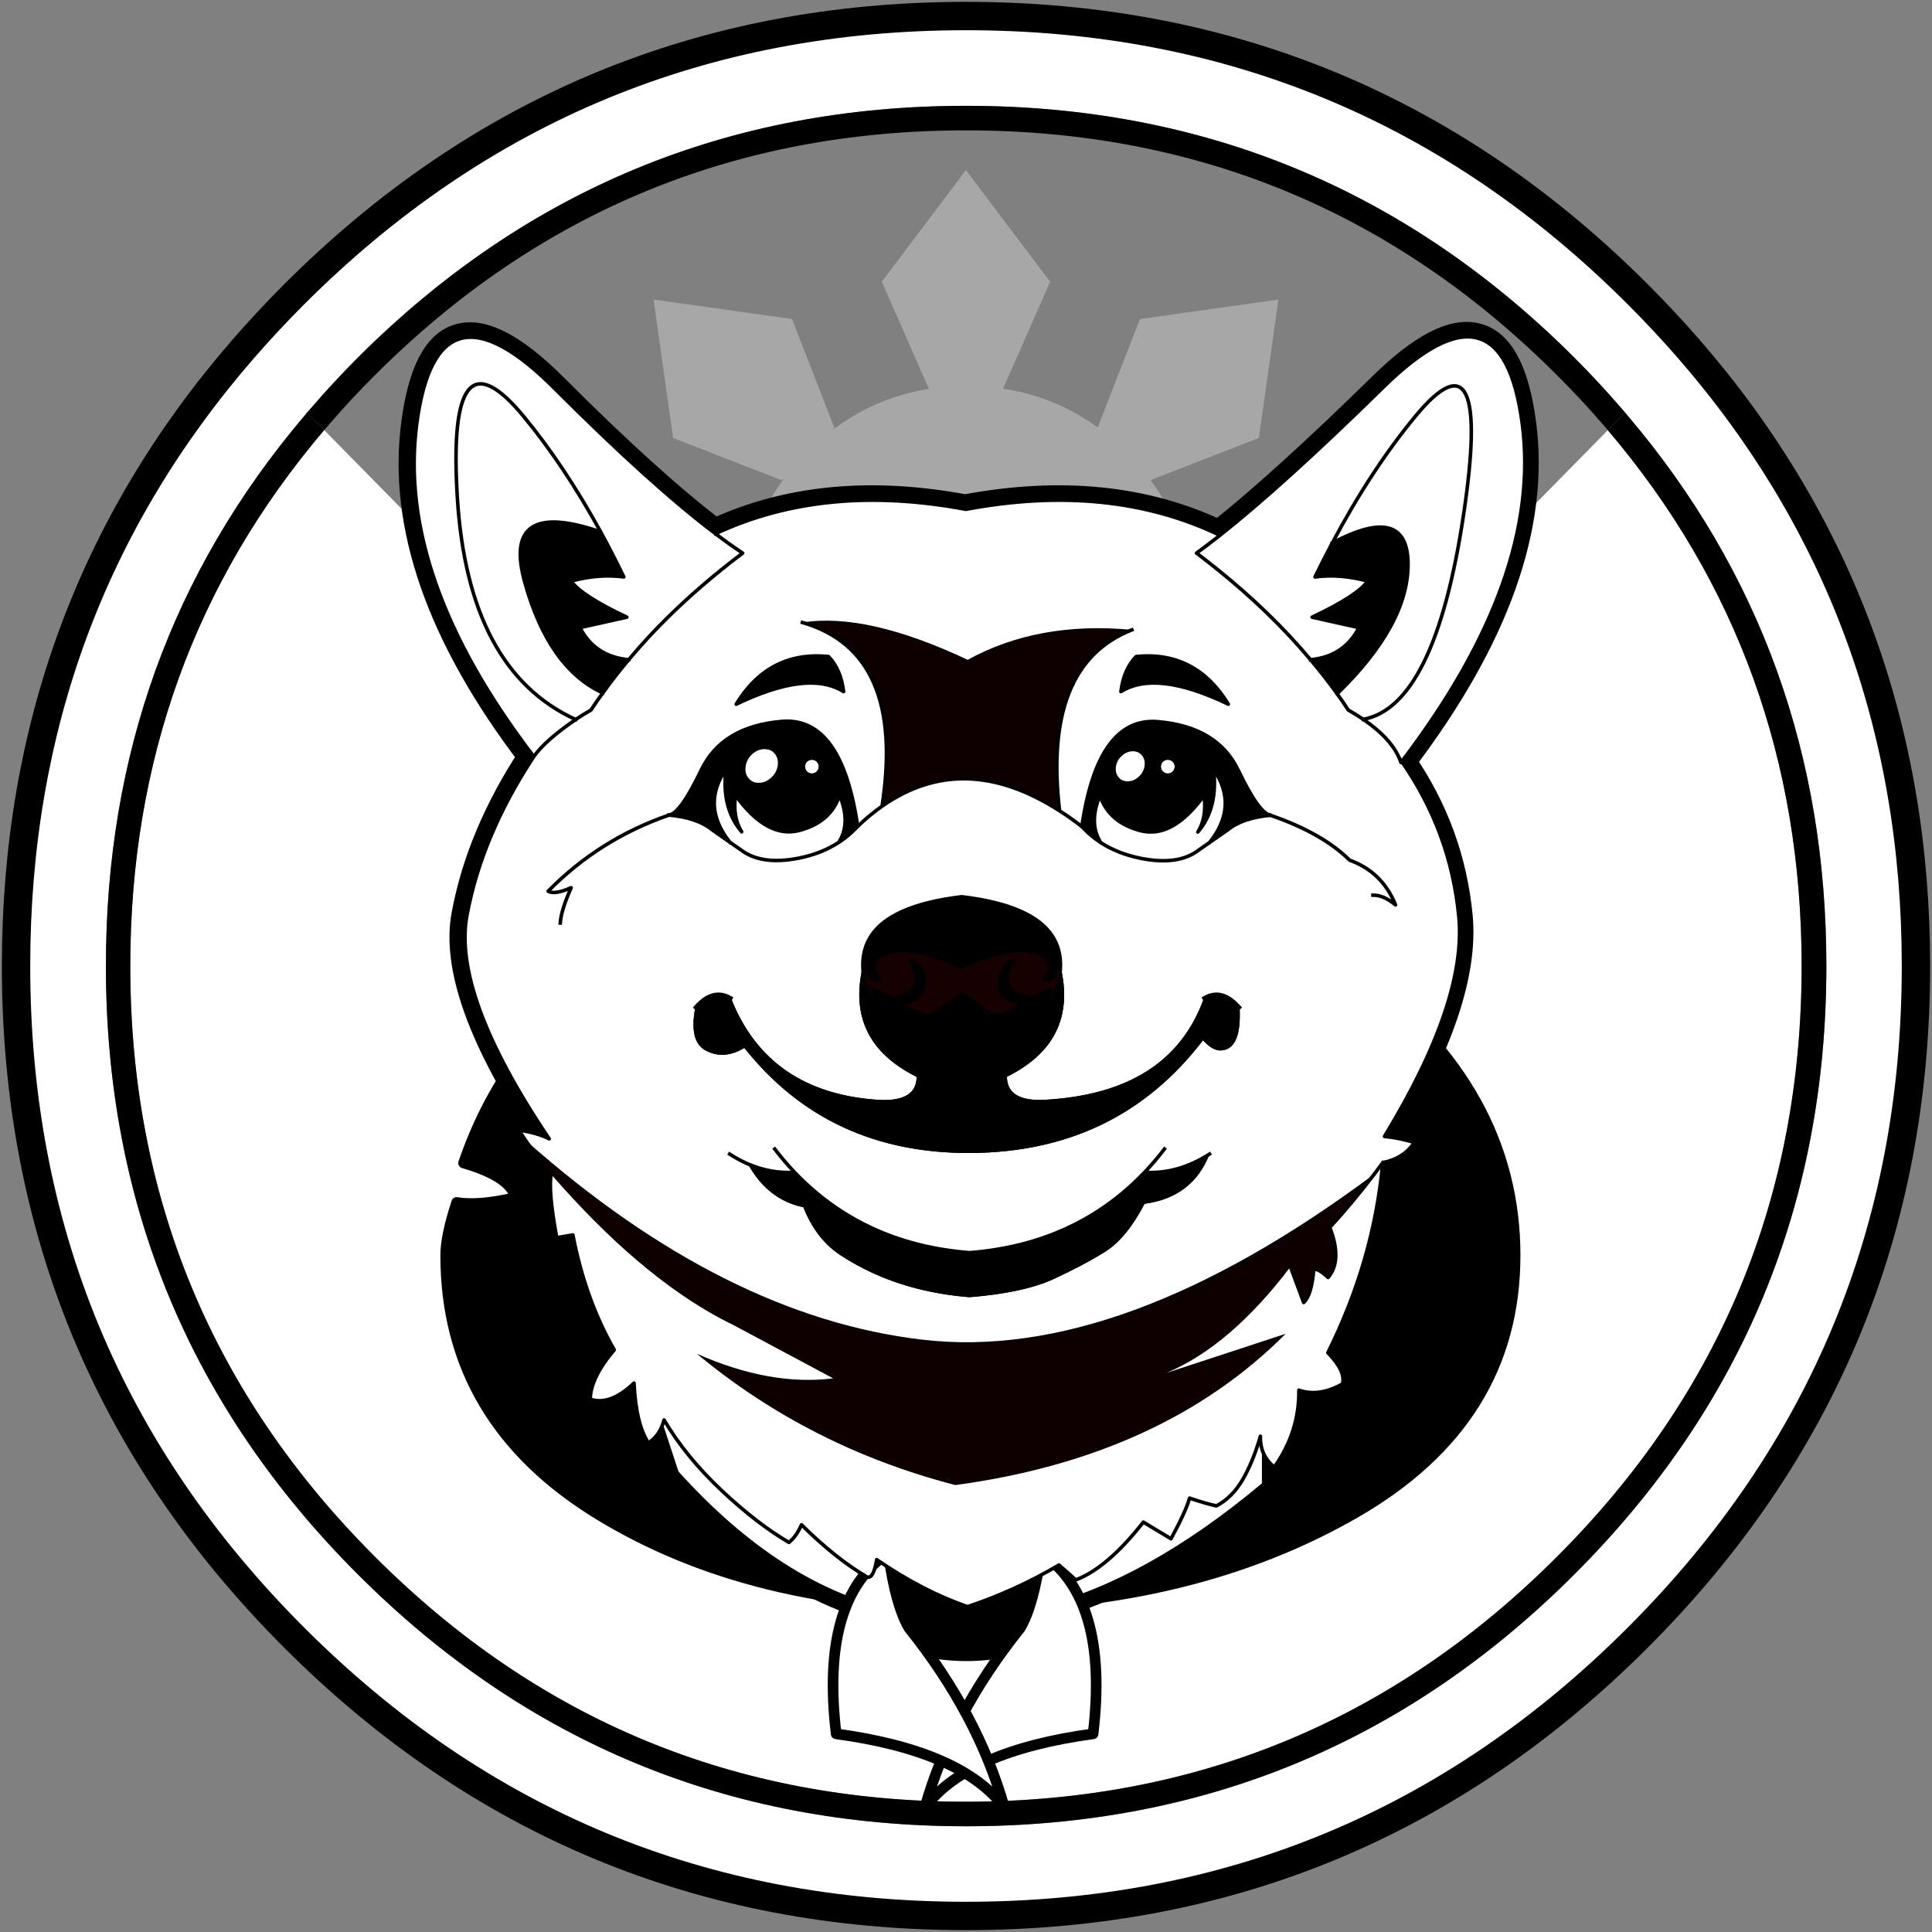 <?xml version="1.0" encoding="utf-8"?>
<svg xmlns="http://www.w3.org/2000/svg" version="1.1" preserveAspectRatio="none" x="0px" y="0px" width="1090px" height="1090px" viewBox="0 0 1090 1090" xmlns:bx="https://boxy-svg.com"><rect x="0" y="0" width="1090" height="1090" fill="#808080" stroke="none"/><defs><g id="Layer0_0_MEMBER_0_FILL"><path fill="#FFB54D" stroke="none" d=" M 2187.65 268.3 Q 2173.922 252.508 2158.7 237.3 2001.764 80.354 1779.75 80.35 1557.735 80.356 1400.75 237.3 1385.526 252.52 1371.8 268.35 L 1371.8 268.3 Q 1243.825 415.791 1243.8 616.3 1243.804 838.314 1400.75 995.25 1557.734 1152.245 1779.75 1152.25 2001.767 1152.244 2158.7 995.25 2315.694 838.317 2315.7 616.3 2315.675 415.791 2187.65 268.3 M 2153.3 306.1 L 2153.4 306.2 Q 2265.184 438.104 2265.15 616.3 2265.156 817.383 2123 959.5 1980.883 1101.656 1779.8 1101.65 L 1779.75 1101.65 Q 1578.765 1101.655 1436.6 959.5 1294.494 817.384 1294.5 616.3 1294.465 438.105 1406.2 306.25 1406.287 306.168 1406.35 306.1 1407.153 305.129 1407.95 304.1 1408.229 303.842 1408.45 303.55 L 1408.55 303.45 Q 1409.378 302.478 1410.25 301.5 1410.325 301.419 1410.4 301.35 1422.787 286.93 1436.6 273.1 1578.765 130.995 1779.8 131 1980.884 130.994 2123 273.1 2136.827 286.93 2149.25 301.35 2149.338 301.407 2149.4 301.5 2150.225 302.419 2151.05 303.4 2151.152 303.524 2151.2 303.6 2151.423 303.85 2151.6 304.05 2152.473 305.059 2153.3 306.1 Z"/><path fill="#DD3D3D" stroke="none" d=" M 1779.75 682.1 L 1417.65 313.95 Q 1308.299 442.506 1308.25 616.3 1308.25 811.6 1446.35 949.65 1584.45 1087.8 1779.75 1087.8 L 1779.75 682.1 Z"/><path fill="#AF2E2E" stroke="none" d=" M 1407.95 304.1 Q 1407.153 305.129 1406.35 306.1 1406.287 306.168 1406.2 306.25 1294.465 438.105 1294.5 616.3 1294.494 817.384 1436.6 959.5 1578.765 1101.655 1779.75 1101.65 L 1779.75 1087.8 Q 1584.45 1087.8 1446.35 949.65 1308.25 811.6 1308.25 616.3 1308.299 442.506 1417.65 313.95 L 1407.95 304.1 Z"/><path fill="#2237B8" stroke="none" d=" M 2251.2 616.3 Q 2251.2 442.525 2141.85 314 L 1779.75 682.1 1779.75 1087.8 Q 1975.05 1087.8 2113.1 949.65 2251.2 811.6 2251.2 616.3 Z"/><path fill="#FFFFFF" stroke="none" d=" M 2141.85 314 Q 2140.244 312.095 2138.6 310.2 2126.5 296.25 2113.1 282.9 1975.05 144.85 1779.75 144.85 1584.45 144.85 1446.35 282.9 1432.95 296.25 1420.9 310.2 1419.268 312.081 1417.65 313.95 L 1779.75 682.1 2141.85 314 Z"/><path fill="#C7C7C7" stroke="none" d=" M 2151.6 304.05 Q 2151.423 303.85 2151.2 303.6 2151.152 303.524 2151.05 303.4 2150.225 302.419 2149.4 301.5 2149.338 301.407 2149.25 301.35 2136.827 286.93 2123 273.1 1980.884 130.994 1779.8 131 1578.765 130.995 1436.6 273.1 1422.787 286.93 1410.4 301.35 1410.325 301.419 1410.25 301.5 1409.378 302.478 1408.55 303.45 L 1408.45 303.55 Q 1408.229 303.842 1407.95 304.1 L 1417.65 313.95 Q 1419.268 312.081 1420.9 310.2 1432.95 296.25 1446.35 282.9 1584.45 144.85 1779.75 144.85 1975.05 144.85 2113.1 282.9 2126.5 296.25 2138.6 310.2 2140.244 312.095 2141.85 314 L 2151.6 304.05 Z"/><path fill="#233185" stroke="none" d=" M 2153.4 306.2 L 2153.3 306.1 Q 2152.473 305.059 2151.6 304.05 L 2141.85 314 Q 2251.2 442.525 2251.2 616.3 2251.2 811.6 2113.1 949.65 1975.05 1087.8 1779.75 1087.8 L 1779.75 1101.65 1779.8 1101.65 Q 1980.883 1101.656 2123 959.5 2265.156 817.383 2265.15 616.3 2265.184 438.104 2153.4 306.2 Z"/></g><g id="Layer0_0_MEMBER_1_FILL"><path fill="#FFB54D" fill-opacity="0.31" stroke="none" d=" M 1945 318.4 L 1956 240.3 1877.9 251.3 1854.05 312.45 Q 1830.096 295.002 1800.65 290.6 L 1827.2 230.25 1779.7 167.25 1732.25 230.25 1758.8 290.65 1759.3 290.65 Q 1728.698 295.345 1703.95 314.25 L 1705.5 312.7 1681.6 251.3 1603.5 240.3 1614.5 318.4 1675.9 342.3 1677.9 340.25 Q 1657.572 366.926 1653.7 400.4 L 1653.7 395.7 1593.4 369.15 1530.4 416.6 1593.45 464.05 1653.75 437.5 1653.75 432.9 Q 1657.751 466.847 1678.75 493.75 L 1675.85 490.85 1614.45 514.75 1603.45 592.85 1681.55 581.85 1705.45 520.45 1702.85 517.85 Q 1728.563 537.924 1760.7 542.5 L 1758.8 542.5 1732.25 602.9 1779.7 665.9 1827.2 602.9 1800.65 542.5 1799.7 542.5 Q 1829.697 538.234 1854.05 520.5 L 1877.95 581.85 1956.05 592.85 1945.05 514.75 1883.8 490.9 Q 1901.424 467.007 1906 437.7 L 1965.95 464.05 2029 416.55 1966 369.15 1906 395.5 Q 1901.505 366.125 1883.9 342.15 L 1945 318.4 Z"/></g><g id="Layer0_0_MEMBER_2_MEMBER_0_FILL"><path fill="#FFB54D" stroke="none" d=" M 965.1 3367.35 Q 876.75 3301.3 751.8 3301.3 626.85 3301.3 538.45 3367.35 482.45 3409.3 460.2 3474.75 486.75 3482.45 489.4 3494.25 468.7 3499.1 456.3 3497 450.1 3515.8 450.1 3526.9 450.106 3620.347 536.4 3673.1 622.732 3725.858 747.55 3725.05 872.368 3724.242 962.9 3672.3 1053.444 3620.353 1053.45 3526.9 1053.45 3433.45 965.1 3367.35 Z"/></g><g id="Layer0_0_MEMBER_2_MEMBER_1_MEMBER_0_FILL"><path fill="#000000" stroke="none" d=" M 2314.05 392.9 Q 2307.061 339.617 2282.7 333.3 2258.543 326.728 2217.4 367.05 2149.724 433.417 2106.2 467.9 2030.876 431.905 1932.7 450.35 1836.08 432.209 1761.55 466.85 1717.496 433.389 1652.15 367.95 1611.391 327.155 1587.4 333.5 1563.243 339.605 1556.25 392.9 1542.434 497.882 1636 620.45 1600.699 674.284 1590.6 728.6 1580.524 782.537 1645 879.3 1637.875 876.38 1627.1 874.65 1626.703 874.601 1626.35 874.8 1626.047 875.068 1625.95 875.45 1625.9 875.866 1626.1 876.2 1628.475 879.763 1630.7 883.05 1640.853 897.814 1648.1 906.2 1646.196 918.008 1652 949.4 1652.095 949.831 1652.4 950.05 1652.754 950.301 1653.15 950.2 L 1663.2 948.5 Q 1671.781 992.134 1691.05 1025.8 1674.987 1045.057 1674.9 1059.7 1674.893 1060.017 1675.05 1060.25 1675.266 1060.542 1675.55 1060.65 1688.908 1065.353 1704.9 1050.85 1706.503 1077.599 1714.8 1090.15 1715.05 1090.493 1715.45 1090.55 1715.853 1090.656 1716.2 1090.4 1721.577 1086.898 1724.65 1081.05 L 1734.2 1110 Q 1734.263 1110.221 1734.4 1110.35 1823.08 1208.856 1923.75 1210.8 2024.353 1212.9 2136.9 1118.5 2137.062 1118.379 2137.15 1118.15 2137.247 1117.973 2137.25 1117.75 L 2137.25 1100.75 Q 2139.472 1104.119 2142.85 1106.8 2143.096 1107.005 2143.35 1107.05 2143.648 1107.087 2143.9 1106.95 2144.159 1106.857 2144.3 1106.6 2161.246 1082.849 2161.3 1054.85 2174.838 1058.935 2190.6 1050.1 2190.963 1049.924 2191.05 1049.5 2193.689 1040.508 2181.3 1027.7 2212.349 965.276 2218.6 898.75 2233.174 895.516 2240.1 884.7 2240.269 884.422 2240.25 884.1 2240.229 883.78 2240 883.5 2239.828 883.282 2239.5 883.2 2229.511 880.225 2220.45 879.2 2276.136 787.377 2270.65 729.75 2265.16 672.049 2231.9 623.8 2327.817 497.528 2314.05 392.9 M 2014.15 667.1 Q 2013.669 668.592 2013.25 668.15 L 2014.15 667.1 M 1857.8 668.65 L 1857.9 668.7 Q 1857.949 668.727 1857.95 668.75 1857.994 668.77 1858 668.8 1857.952 668.877 1857.8 668.65 M 1852.45 674.05 Q 1851.813 674.61 1851.15 675.1 1851.084 675.011 1850.95 674.9 1851.092 674.75 1852.45 674.05 Z"/></g><g id="Layer0_0_MEMBER_2_MEMBER_1_MEMBER_1_FILL"><path fill="#7B5035" stroke="none" d=" M 699.15 3689.6 Q 698.84 3696.048 699.3 3702.55 700.25 3715.301 704.2 3728.25 707.448 3738.907 712.75 3749.7 744.267 3757.81 774.4 3749.7 779.55 3738.64 782.5 3726.85 784.954 3717.289 785.95 3707.25 786.8 3698.604 786.6 3689.6 L 699.15 3689.6 Z"/><path fill="#573B29" stroke="none" d=" M 699.3 3702.55 Q 696.289 3700.586 693.25 3698.5 691.55 3709.25 687.95 3708.4 670.1 3697.95 650.85 3678.85 647.9 3685.55 643.75 3688.8 625.9 3678.4 605.7 3659.45 585.5 3640.4 573.3 3619.7 572.8 3621.7 572.05 3623.4 L 580.55 3649.3 Q 639.192 3714.415 704.2 3728.25 700.25 3715.301 699.3 3702.55 M 911.6 3655.95 L 911.6 3638.7 Q 909.6 3634.4 909.75 3628.9 905.6 3643.35 899.7 3653.45 893.8 3663.55 884.9 3668.2 878.65 3666.85 869.8 3663.8 867.7 3671.3 859.3 3686.75 L 843.7 3677.35 Q 823.35 3703.3 805.55 3709.95 802.25 3706.85 796.1 3701.55 791.08 3704.512 785.95 3707.25 784.954 3717.289 782.5 3726.85 844.481 3712.232 911.6 3655.95 Z"/></g><g id="Layer0_0_MEMBER_2_MEMBER_1_MEMBER_2_FILL"><path fill="#7B5035" stroke="none" d=" M 785.95 3707.25 Q 781.9 3736.9 774.25 3749.7 735.2 3798.5 720.45 3850.95 744.28 3819.011 815.35 3809.35 824.5 3733 785.95 3707.25 Z"/></g><g id="Layer0_0_MEMBER_2_MEMBER_1_MEMBER_3_FILL"><path fill="#7B5035" stroke="none" d=" M 785.95 3707.25 Q 781.9 3736.9 774.25 3749.7 735.2 3798.5 720.45 3850.95 744.28 3819.011 815.35 3809.35 824.5 3733 785.95 3707.25 Z"/></g><g id="Layer0_0_MEMBER_2_MEMBER_1_MEMBER_4_FILL"><path fill="#FBEDE7" stroke="none" d=" M 939.85 3534.95 Q 942.05 3533.85 947.95 3539.35 956.1 3529.65 948.9 3511.1 962 3496.75 974.05 3480.95 831.2 3587.45 719.3 3574.45 607.4 3561.5 495.05 3461.8 503.55 3474.15 509.6 3481.1 558.95 3537.85 605.6 3562.7 608.65 3564.35 611.75 3565.8 L 668.75 3596.25 Q 633.15 3600.7 591.8 3582.35 655.2 3635.05 737.65 3656.45 854.75 3640.6 924 3571.1 L 856.55 3593.25 Q 892.7 3578.15 926.7 3533.3 L 934.15 3553.45 Q 938.6 3549.45 939.85 3534.95 M 696.3 3273.45 Q 742.2 3241.2 796.45 3276.05 786.8 3193.75 837.25 3173.95 784.5 3168.95 744.6 3190.85 687.6 3164 651.35 3169.8 709.6 3186.65 696.3 3273.45 Z"/><path fill="#FFFFFF" stroke="none" d=" M 978.8 3474.55 Q 976.45 3477.75 974.05 3480.95 962 3496.75 948.9 3511.1 956.1 3529.65 947.95 3539.35 942.05 3533.85 939.85 3534.95 938.6 3549.45 934.15 3553.45 L 926.7 3533.3 Q 892.7 3578.15 856.55 3593.25 L 924 3571.1 Q 854.75 3640.6 737.65 3656.45 655.2 3635.05 591.8 3582.35 633.15 3600.7 668.75 3596.25 L 611.75 3565.8 Q 608.65 3564.35 605.6 3562.7 558.95 3537.85 509.6 3481.1 507.9 3490.6 512.75 3516.85 L 521.85 3515.35 Q 528.95 3552 545.2 3580.15 531.8 3596 531.65 3608 542.8 3611.85 556.35 3598.9 557.45 3622.05 564.5 3632.7 569.55 3629.35 572.05 3623.4 572.8 3621.7 573.3 3619.7 585.5 3640.4 605.7 3659.45 625.9 3678.4 643.75 3688.8 647.9 3685.55 650.85 3678.85 670.1 3697.95 687.95 3708.4 691.55 3709.25 693.25 3698.5 719.4 3716.45 744.55 3725.05 771.7 3715.95 796.1 3701.55 802.25 3706.85 805.55 3709.95 823.35 3703.3 843.7 3677.35 L 859.3 3686.75 Q 867.7 3671.3 869.8 3663.8 878.65 3666.85 884.9 3668.2 893.8 3663.55 899.7 3653.45 905.6 3643.35 909.75 3628.9 909.6 3634.4 911.6 3638.7 913.55 3643.05 917.6 3646.3 931.75 3626.4 931.45 3602.9 942.75 3606.85 956.05 3599.4 958 3592.2 947.8 3581.8 973.7 3529.85 978.8 3474.55 M 602.3 3119.7 Q 610.35 3125.85 617.65 3130.65 611.5 3135.25 605.6 3140.05 583.45 3157.9 565.45 3177.1 559.15 3183.85 553.35 3190.8 545.6 3200 538.75 3209.55 535.25 3214.3 532.05 3219.2 527.4 3221.8 523.45 3224.55 506.35 3236.2 499.8 3245.45 470.45 3290 462.1 3334.95 453.75 3379.85 508.5 3461.1 502.15 3457.85 491.3 3456.15 493.2 3459.05 495.05 3461.8 607.4 3561.5 719.3 3574.45 831.2 3587.45 974.05 3480.95 976.45 3477.75 978.8 3474.55 990.9 3472 996.6 3463.15 987.7 3460.5 979.75 3459.75 1026.2 3383.5 1021.7 3335.8 1017.15 3288.1 989.5 3248.25 989.25 3248.55 989.05 3248.85 988.65 3247.55 988.05 3246.2 987.85 3245.8 987.7 3245.45 982.6 3234.55 967.8 3224.45 963.9 3221.8 959.35 3219.2 956.3 3214.55 953.05 3210 946 3200.25 938.05 3190.8 938 3190.7 937.95 3190.7 915.65 3164.15 885.75 3140.05 879.9 3135.35 873.95 3130.8 873.8 3130.7 873.7 3130.65 879.35 3126.55 885.6 3121.65 886.25 3121.15 886.95 3120.6 824.75 3090.7 743.6 3105.95 663.75 3090.95 602.3 3119.7 M 986 3329.15 Q 979.05 3323.45 973.25 3323.65 979.05 3323.45 986 3329.15 978.5 3310.55 960.1 3303.9 944.75 3288.65 915.35 3278.55 899.35 3280.1 891.2 3286.9 L 881.1 3293.9 874.8 3298.3 Q 863.4 3307 842.5 3302.9 829.55 3300.35 819.75 3294.05 817.75 3292.7 815.85 3291.25 812.2 3288.4 809 3284.9 802.65 3280 796.45 3276.05 742.2 3241.2 696.3 3273.45 689.3 3278.35 682.55 3284.8 679.35 3288.25 675.7 3291.15 673.8 3292.6 671.8 3293.9 662.05 3300.25 649.05 3302.8 628.15 3306.85 616.75 3298.15 L 610.45 3293.8 600.4 3286.75 Q 592.15 3279.95 576.1 3278.45 536.8 3292 507.9 3321.4 511.6 3323.55 520.9 3319.4 515.15 3332.35 514.75 3339.35 515.15 3332.35 520.9 3319.4 511.6 3323.55 507.9 3321.4 536.8 3292 576.1 3278.45 582.5 3277.6 594.3 3253 606.1 3228.4 639.8 3225.6 673.45 3222.8 682.55 3284.8 689.3 3278.35 696.3 3273.45 709.6 3186.65 651.35 3169.8 687.6 3164 744.6 3190.85 784.5 3168.95 837.25 3173.95 786.8 3193.75 796.45 3276.05 802.65 3280 809 3284.9 818.1 3222.95 851.75 3225.75 885.45 3228.55 897.25 3253.15 908.85 3277.3 915.25 3278.5 915.296 3278.546 915.4 3278.55 915.388 3278.55 915.35 3278.55 944.75 3288.65 960.1 3303.9 978.5 3310.55 986 3329.15 M 831.05 3208.8 Q 832.6 3196.2 839.65 3189 873.25 3185.7 891.65 3215.9 850.95 3196.3 831.05 3208.8 M 666.05 3189 Q 673.05 3196.2 674.6 3208.8 654.75 3196.3 614 3215.9 632.4 3185.7 666.05 3189 M 685.45 3363.75 Q 685.25 3354.3 689.85 3347 700.85 3329.5 740.65 3324.6 740.75 3324.55 740.9 3324.55 741.05 3324.55 741.2 3324.55 741.35 3324.55 741.5 3324.55 781.5 3329.4 792.55 3347 797.15 3354.3 796.95 3363.7 807.2 3406 766.75 3426.1 766.85 3440.05 787.7 3439.1 858.8 3435.35 877.9 3381.7 881.85 3379.3 885.75 3379.6 891.35 3379.95 896.85 3385.75 897.4 3386.3 898 3386.95 899.3 3410.95 887.25 3411.25 882.65 3411.3 877.35 3405.5 829.15 3468.6 746.3 3469.1 666.05 3469.6 618.6 3409.8 607 3416.8 596.75 3411.25 587.2 3406.15 590.95 3386.95 593.1 3384.5 595.25 3382.85 603.1 3376.9 611.05 3381.7 632.1 3435.35 694.9 3439.15 715.7 3440.1 715.8 3426.15 675.35 3406.05 685.45 3363.75 M 673.1 3501.8 Q 681.4 3507.2 690.45 3511.4 715.3 3522.95 745.65 3525.35 776.05 3522.95 800.9 3511.4 809.95 3507.2 818.25 3501.8 832.35 3492.65 844.4 3480 850.25 3473.85 855.6 3466.85 850.25 3473.85 844.4 3480 863.2 3481.15 881.05 3469.7 871.55 3494.1 844.4 3497.75 834.3 3517.1 822.4 3524.65 810.4 3532.2 793.25 3540.15 776.05 3548.05 745.65 3550.45 715.3 3548.05 690.45 3536.55 681.4 3532.35 673.1 3526.95 659 3517.8 651.9 3499.7 631.8 3495.55 620.6 3475.25 615.4 3473 610.3 3469.7 615.4 3473 620.6 3475.25 633.55 3480.85 646.95 3480 641.1 3473.85 635.75 3466.85 641.1 3473.85 646.95 3480 659 3492.65 673.1 3501.8 M 638.4 3250.75 Q 639.05 3246.4 636.6 3243.3 634.2 3240.25 630 3240.25 625.85 3240.25 622.4 3243.3 619 3246.4 618.35 3250.75 617.65 3255.1 620.1 3258.15 622.55 3261.25 626.7 3261.25 630.9 3261.25 634.3 3258.15 637.75 3255.1 638.4 3250.75 M 660.6 3251.1 Q 660.6 3249.5 659.45 3248.35 658.3 3247.25 656.7 3247.25 655.1 3247.25 653.95 3248.35 652.85 3249.5 652.85 3251.1 652.85 3252.75 653.95 3253.85 655.1 3255 656.7 3255 658.3 3255 659.45 3253.85 660.6 3252.75 660.6 3251.1 M 861.4 3251.1 Q 861.4 3249.5 860.25 3248.35 859.1 3247.25 857.5 3247.25 855.9 3247.25 854.75 3248.35 853.6 3249.5 853.6 3251.1 853.6 3252.75 854.75 3253.85 855.9 3255 857.5 3255 859.1 3255 860.25 3253.85 861.4 3252.75 861.4 3251.1 M 845.35 3250.95 Q 845.95 3247 843.75 3244.25 841.55 3241.45 837.8 3241.45 834.05 3241.45 830.95 3244.25 827.85 3247 827.25 3250.95 826.7 3254.85 828.85 3257.6 831.05 3260.4 834.85 3260.4 838.6 3260.4 841.7 3257.6 844.8 3254.85 845.35 3250.95 Z"/><path fill="#D69D82" stroke="none" d=" M 989.5 3248.25 Q 988.75 3247.25 988.05 3246.2 988.65 3247.55 989.05 3248.85 989.25 3248.55 989.5 3248.25 Z"/><path fill="#F9BDA0" stroke="none" d=" M 1024.35 3109.1 Q 1040.5 3001.2 997.35 3053.25 972.25 3083.6 950.3 3124.95 992.8 3102.4 993.05 3136.65 993.25 3170.85 953.05 3210 956.3 3214.55 959.35 3219.2 963.9 3221.8 967.8 3224.45 1008.15 3217 1024.35 3109.1 M 494.8 3147.4 Q 481.25 3099.3 537.55 3118.7 517 3081.25 493.85 3053.25 450.65 3001.2 456.65 3099 462.6 3196.75 523.45 3224.55 527.4 3221.8 532.05 3219.2 535.25 3214.3 538.75 3209.55 508.3 3195.55 494.8 3147.4 Z"/><path fill="#B87B5D" stroke="none" d=" M 950.3 3124.95 Q 945.35 3134.25 940.55 3144.1 954.7 3142.2 970.3 3146.45 964.5 3154.75 938.9 3166.8 L 965.35 3172.7 Q 956.95 3189 938.05 3190.8 946 3200.25 953.05 3210 993.25 3170.85 993.05 3136.65 992.8 3102.4 950.3 3124.95 M 550.6 3144.1 Q 544.2 3130.9 537.55 3118.7 481.25 3099.3 494.8 3147.4 508.3 3195.55 538.75 3209.55 545.6 3200 553.35 3190.8 534.25 3189.05 525.85 3172.7 L 552.3 3166.8 Q 526.7 3154.75 520.85 3146.45 536.45 3142.2 550.6 3144.1 Z"/><path fill="#F9AA84" stroke="none" d=" M 886.95 3120.6 Q 886.25 3121.15 885.6 3121.65 879.35 3126.55 873.7 3130.65 873.8 3130.7 873.95 3130.8 879.9 3135.35 885.75 3140.05 915.65 3164.15 937.95 3190.7 938 3190.7 938.05 3190.8 956.95 3189 965.35 3172.7 L 938.9 3166.8 Q 964.5 3154.75 970.3 3146.45 954.7 3142.2 940.55 3144.1 945.35 3134.25 950.3 3124.95 972.25 3083.6 997.35 3053.25 1040.5 3001.2 1024.35 3109.1 1008.15 3217 967.8 3224.45 982.6 3234.55 987.7 3245.45 987.85 3245.8 988.05 3246.2 988.75 3247.25 989.5 3248.25 1068.8 3144.1 1057.5 3057.85 1046.15 2971.25 979.15 3037 922.95 3092.1 886.95 3120.6 M 537.55 3118.7 Q 544.2 3130.9 550.6 3144.1 536.45 3142.2 520.85 3146.45 526.7 3154.75 552.3 3166.8 L 525.85 3172.7 Q 534.25 3189.05 553.35 3190.8 559.15 3183.85 565.45 3177.1 583.45 3157.9 605.6 3140.05 611.5 3135.25 617.65 3130.65 610.35 3125.85 602.3 3119.7 565.75 3092.05 511.5 3037.7 445.1 2971.25 433.75 3057.85 422.4 3144.35 499.8 3245.45 506.35 3236.2 523.45 3224.55 462.6 3196.75 456.65 3099 450.65 3001.2 493.85 3053.25 517 3081.25 537.55 3118.7 Z"/><path fill="#F1DDD4" stroke="none" d=" M 690.45 3511.4 Q 681.4 3507.2 673.1 3501.8 659 3492.65 646.95 3480 633.55 3480.85 620.6 3475.25 631.8 3495.55 651.9 3499.7 659 3517.8 673.1 3526.95 681.4 3532.35 690.45 3536.55 715.3 3548.05 745.65 3550.45 776.05 3548.05 793.25 3540.15 810.4 3532.2 822.4 3524.65 834.3 3517.1 844.4 3497.75 871.55 3494.1 881.05 3469.7 863.2 3481.15 844.4 3480 832.35 3492.65 818.25 3501.8 809.95 3507.2 800.9 3511.4 776.05 3522.95 745.65 3525.35 715.3 3522.95 690.45 3511.4 M 674.6 3208.8 Q 673.05 3196.2 666.05 3189 632.4 3185.7 614 3215.9 654.75 3196.3 674.6 3208.8 M 839.65 3189 Q 832.6 3196.2 831.05 3208.8 850.95 3196.3 891.65 3215.9 873.25 3185.7 839.65 3189 Z"/><path fill="#000000" stroke="none" d=" M 701.75 3381.55 L 707.6 3384.3 707.65 3384.3 Q 718.902 3383.129 719.75 3373.7 720.6 3364.2 711.8 3360.05 722.5 3378.15 701.75 3381.55 M 774.8 3384.3 L 780.65 3381.55 Q 759.9 3378.15 770.6 3360.05 761.8 3364.2 762.65 3373.7 763.498 3383.129 774.75 3384.3 L 774.8 3384.3 M 672.35 3267.3 Q 678.85 3283.25 671.8 3293.9 673.8 3292.6 675.7 3291.15 678.75 3287 679.5 3281.15 L 682.55 3284.8 Q 673.45 3222.8 639.8 3225.6 606.1 3228.4 594.3 3253 582.5 3277.6 576.1 3278.45 592.15 3279.95 600.4 3286.75 L 610.45 3293.8 Q 594 3273.25 608.2 3252.5 605.6 3274.5 617.1 3287.9 611.95 3279.7 613.6 3267.3 631.3 3291.7 649.3 3287.2 667.2 3282.65 672.35 3267.3 M 659.45 3248.35 Q 660.6 3249.5 660.6 3251.1 660.6 3252.75 659.45 3253.85 658.3 3255 656.7 3255 655.1 3255 653.95 3253.85 652.85 3252.75 652.85 3251.1 652.85 3249.5 653.95 3248.35 655.1 3247.25 656.7 3247.25 658.3 3247.25 659.45 3248.35 M 636.6 3243.3 Q 639.05 3246.4 638.4 3250.75 637.75 3255.1 634.3 3258.15 630.9 3261.25 626.7 3261.25 622.55 3261.25 620.1 3258.15 617.65 3255.1 618.35 3250.75 619 3246.4 622.4 3243.3 625.85 3240.25 630 3240.25 634.2 3240.25 636.6 3243.3 M 915.25 3278.5 Q 915.25 3278.55 915.35 3278.55 915.388 3278.55 915.4 3278.55 915.296 3278.546 915.25 3278.5 M 877.95 3267.4 Q 879.6 3279.85 874.45 3288 885.95 3274.6 883.35 3252.6 897.55 3273.35 881.1 3293.9 L 891.2 3286.9 Q 899.35 3280.1 915.35 3278.55 915.25 3278.55 915.25 3278.5 908.85 3277.3 897.25 3253.15 885.45 3228.55 851.75 3225.75 818.1 3222.95 809 3284.9 L 812.05 3281.3 Q 812.8 3287.1 815.85 3291.25 817.75 3292.7 819.75 3294.05 812.7 3283.35 819.2 3267.4 824.35 3282.75 842.3 3287.3 860.25 3291.8 877.95 3267.4 M 843.75 3244.25 Q 845.95 3247 845.35 3250.95 844.8 3254.85 841.7 3257.6 838.6 3260.4 834.85 3260.4 831.05 3260.4 828.85 3257.6 826.7 3254.85 827.25 3250.95 827.85 3247 830.95 3244.25 834.05 3241.45 837.8 3241.45 841.55 3241.45 843.75 3244.25 M 860.25 3248.35 Q 861.4 3249.5 861.4 3251.1 861.4 3252.75 860.25 3253.85 859.1 3255 857.5 3255 855.9 3255 854.75 3253.85 853.6 3252.75 853.6 3251.1 853.6 3249.5 854.75 3248.35 855.9 3247.25 857.5 3247.25 859.1 3247.25 860.25 3248.35 Z"/><path fill="#DBBAAB" stroke="none" d=" M 779.45 3395.85 Q 775.9 3398.75 771.65 3401.5 757.6 3411.8 740.15 3412.95 737.75 3412.8 735.4 3412.4 722.6 3410.2 710.75 3401.5 706.45 3398.75 702.9 3395.85 690.3 3385.5 686.6 3372.9 685.5 3368.05 685.45 3363.75 675.35 3406.05 715.8 3426.15 715.7 3440.1 694.9 3439.15 632.1 3435.35 611.05 3381.7 603.1 3376.9 595.25 3382.85 593.1 3384.5 590.95 3386.95 587.2 3406.15 596.75 3411.25 607 3416.8 618.6 3409.8 666.05 3469.6 746.3 3469.1 829.15 3468.6 877.35 3405.5 882.65 3411.3 887.25 3411.25 899.3 3410.95 898 3386.95 897.4 3386.3 896.85 3385.75 891.35 3379.95 885.75 3379.6 L 877.9 3381.7 Q 858.8 3435.35 787.7 3439.1 766.85 3440.05 766.75 3426.1 807.2 3406 796.95 3363.7 796.9 3368.05 795.8 3372.9 792.1 3385.5 779.45 3395.85 M 741.25 3442.3 Q 762.6 3450.95 777.7 3450.6 855.2 3448.8 884.7 3382.9 855.2 3448.8 777.7 3450.6 762.6 3450.95 741.25 3442.3 728.75 3450.95 713.65 3450.6 636.15 3448.8 606.65 3382.9 636.15 3448.8 713.65 3450.6 728.75 3450.95 741.25 3442.3 Z"/><path fill="#923838" stroke="none" d=" M 771.65 3401.5 Q 775.9 3398.75 779.45 3395.85 788.25 3387.2 791.3 3376.5 L 780.65 3381.55 774.8 3384.3 774.75 3384.3 Q 767.05 3389.9 759.15 3390.6 L 741.4 3377.7 723.25 3390.6 Q 715.35 3389.9 707.65 3384.3 L 707.6 3384.3 701.75 3381.55 691.1 3376.5 Q 694.15 3387.2 702.9 3395.85 706.45 3398.75 710.75 3401.5 722.6 3410.2 735.4 3412.4 737.75 3412.8 740.15 3412.95 757.6 3411.8 771.65 3401.5 Z"/><path fill="#F17E7E" stroke="none" d=" M 740.45 3364.3 Q 743.1 3363.1 745.65 3362.05 770.45 3351.75 783.3 3355.9 795.6 3359.85 787.7 3371.35 798.6 3372.3 792.55 3347 781.5 3329.4 741.5 3324.55 741.35 3324.55 741.2 3324.55 741.05 3324.55 740.9 3324.55 740.75 3324.55 740.65 3324.6 700.85 3329.5 689.85 3347 683.8 3372.3 694.7 3371.35 686.8 3359.85 699.1 3355.9 713.25 3351.35 740.45 3364.3 Z"/><path fill="#7B3030" stroke="none" d=" M 689.85 3347 Q 685.25 3354.3 685.45 3363.75 685.5 3368.05 686.6 3372.9 690.3 3385.5 702.9 3395.85 694.15 3387.2 691.1 3376.5 L 701.75 3381.55 Q 722.5 3378.15 711.8 3360.05 720.6 3364.2 719.75 3373.7 718.902 3383.129 707.65 3384.3 715.35 3389.9 723.25 3390.6 L 741.4 3377.7 759.15 3390.6 Q 767.05 3389.9 774.75 3384.3 763.498 3383.129 762.65 3373.7 761.8 3364.2 770.6 3360.05 759.9 3378.15 780.65 3381.55 L 791.3 3376.5 Q 788.25 3387.2 779.45 3395.85 792.1 3385.5 795.8 3372.9 796.9 3368.05 796.95 3363.7 797.15 3354.3 792.55 3347 798.6 3372.3 787.7 3371.35 795.6 3359.85 783.3 3355.9 770.45 3351.75 745.65 3362.05 743.1 3363.1 740.45 3364.3 713.25 3351.35 699.1 3355.9 686.8 3359.85 694.7 3371.35 683.8 3372.3 689.85 3347 Z"/><path fill="#0A92B8" stroke="none" d=" M 649.05 3302.8 Q 662.05 3300.25 671.8 3293.9 678.85 3283.25 672.35 3267.3 667.2 3282.65 649.3 3287.2 631.3 3291.7 613.6 3267.3 611.95 3279.7 617.1 3287.9 605.6 3274.5 608.2 3252.5 594 3273.25 610.45 3293.8 L 616.75 3298.15 Q 628.15 3306.85 649.05 3302.8 M 874.45 3288 Q 879.6 3279.85 877.95 3267.4 860.25 3291.8 842.3 3287.3 824.35 3282.75 819.2 3267.4 812.7 3283.35 819.75 3294.05 829.55 3300.35 842.5 3302.9 863.4 3307 874.8 3298.3 L 881.1 3293.9 Q 897.55 3273.35 883.35 3252.6 885.95 3274.6 874.45 3288 Z"/></g><path id="Layer0_0_MEMBER_0_1_STROKES" stroke="#773D10" stroke-width="16" stroke-linejoin="round" stroke-linecap="round" fill="none" d=" M 2158.7 995.25 Q 2315.694 838.317 2315.7 616.3 2315.675 415.791 2187.675 268.325 2173.922 252.508 2158.7 237.3 2001.764 80.354 1779.75 80.35 1557.735 80.356 1400.75 237.3 1385.526 252.52 1371.825 268.35 L 1371.825 268.325 Q 1243.825 415.791 1243.8 616.3 1243.804 838.314 1400.75 995.25 1557.734 1152.245 1779.75 1152.25 2001.767 1152.244 2158.7 995.25 Z"/><path id="Layer0_0_MEMBER_2_MEMBER_0_1_STROKES" stroke="#000000" stroke-width="6" stroke-linejoin="round" stroke-linecap="square" fill="none" d=" M 1053.45 3526.9 Q 1053.444 3620.353 962.9 3672.3 872.368 3724.242 747.55 3725.05 622.732 3725.858 536.425 3673.1 450.106 3620.347 450.1 3526.9 450.1 3515.8 456.3 3497 468.7 3499.1 489.4 3494.25 486.75 3482.45 460.2 3474.75 482.45 3409.3 538.45 3367.35 626.85 3301.3 751.8 3301.3 876.75 3301.3 965.1 3367.35 1053.45 3433.45 1053.45 3526.9 Z"/><path id="Layer0_0_MEMBER_2_MEMBER_1_MEMBER_0_1_STROKES" stroke="#000000" stroke-width="15" stroke-linejoin="round" stroke-linecap="square" fill="none" d=" M 779.925 217.798 Q 724.072 272.55 688.172 301.029 625.986 271.302 544.961 286.525 465.221 271.553 403.732 300.142 367.353 272.527 313.423 218.52 279.785 184.852 260.005 190.109 240.048 195.127 234.276 239.132 222.874 325.753 300.115 426.909 270.96 471.338 262.646 516.186 254.31 560.679 307.522 640.538 301.642 638.128 292.749 636.721 292.422 636.66 292.151 636.845 291.88 637.045 291.821 637.381 291.758 637.704 291.944 637.98 293.884 640.92 295.741 643.654 304.1 655.818 310.08 662.739 308.509 672.484 313.32 698.412 313.377 698.748 313.65 698.949 313.922 699.135 314.248 699.073 L 322.542 697.67 Q 329.624 733.66 345.548 761.466 332.271 777.338 332.199 789.423 332.193 789.684 332.343 789.897 332.501 790.117 332.756 790.207 343.76 794.088 356.978 782.119 358.281 804.195 365.149 814.553 365.334 814.836 365.665 814.904 365.997 814.97 366.284 814.78 370.721 811.869 373.278 807.043 L 381.139 830.956 Q 381.191 831.118 381.304 831.245 454.492 912.522 537.575 914.146 620.603 915.859 713.488 837.971 713.622 837.851 713.694 837.682 713.775 837.515 713.777 837.331 L 713.777 823.322 Q 715.611 826.082 718.419 828.315 718.601 828.464 718.832 828.501 719.057 828.531 719.265 828.439 719.479 828.341 719.616 828.15 733.581 808.527 733.625 785.441 744.798 788.791 757.807 781.52 758.107 781.355 758.199 781.025 760.356 773.583 750.152 763.013 775.756 711.494 780.936 656.611 792.943 653.922 798.659 644.995 798.799 644.765 798.783 644.5 798.766 644.236 798.597 644.025 798.435 643.824 798.185 643.757 789.92 641.301 782.463 640.456 828.4 564.674 823.872 517.114 819.341 469.493 791.892 429.694 871.052 325.461 859.69 239.132 853.922 195.137 833.817 189.944 813.88 184.499 779.925 217.798 Z"/><path id="Layer0_0_MEMBER_2_MEMBER_1_MEMBER_1_1_STROKES" stroke="#000000" stroke-width="4" stroke-linejoin="round" stroke-linecap="square" fill="none" d=" M 785.95 3707.25 Q 784.954 3717.289 782.525 3726.85 779.55 3738.64 774.4 3749.7 744.267 3757.81 712.75 3749.7 707.448 3738.907 704.2 3728.25 M 699.325 3702.55 Q 698.84 3696.048 699.15 3689.6 L 786.6 3689.6 Q 786.8 3698.604 785.95 3707.25 M 704.2 3728.25 Q 700.25 3715.301 699.325 3702.55"/><path id="Layer0_0_MEMBER_2_MEMBER_1_MEMBER_1_2_STROKES" stroke="#000000" stroke-width="2" stroke-linejoin="round" stroke-linecap="square" fill="none" d=" M 782.525 3726.85 Q 844.481 3712.232 911.6 3655.95 L 911.6 3638.7 M 704.2 3728.25 Q 639.192 3714.415 580.55 3649.3 L 572.05 3623.4"/><path id="Layer0_0_MEMBER_2_MEMBER_1_MEMBER_2_1_STROKES" stroke="#000000" stroke-width="6" stroke-linejoin="round" stroke-linecap="square" fill="none" d=" M 785.95 3707.25 Q 781.9 3736.9 774.25 3749.7 735.2 3798.5 720.45 3850.95 744.28 3819.011 815.35 3809.35 824.5 3733 785.95 3707.25 Z"/><path id="Layer0_0_MEMBER_2_MEMBER_1_MEMBER_3_1_STROKES" stroke="#000000" stroke-width="6" stroke-linejoin="round" stroke-linecap="square" fill="none" d=" M 501.15 876.1 Q 505.2 905.75 512.85 918.55 551.9 967.35 566.65 1019.8 542.82 987.861 471.75 978.2 462.6 901.85 501.15 876.1 Z"/><path id="Layer0_0_MEMBER_2_MEMBER_1_MEMBER_4_1_STROKES" stroke="#000000" stroke-width="2" stroke-linejoin="round" stroke-linecap="square" fill="none" d=" M 538.75 3209.55 Q 545.6 3200 553.35 3190.8 559.15 3183.85 565.45 3177.1 583.45 3157.9 605.6 3140.05 611.5 3135.25 617.65 3130.65 610.35 3125.85 602.3 3119.7 565.75 3092.05 511.5 3037.7 445.1 2971.25 433.75 3057.85 422.4 3144.35 499.8 3245.45 506.35 3236.2 523.45 3224.55 M 938.05 3190.8 Q 938 3190.7 937.95 3190.7 915.65 3164.15 885.75 3140.05 879.9 3135.35 873.95 3130.8 873.8 3130.7 873.7 3130.65 879.35 3126.55 885.6 3121.65 886.25 3121.15 886.95 3120.6 824.75 3090.7 743.6 3105.95 663.75 3090.95 602.3 3119.7 M 967.8 3224.45 Q 982.6 3234.55 987.7 3245.45 987.85 3245.8 988.05 3246.2 988.75 3247.25 989.5 3248.25 1068.8 3144.1 1057.5 3057.85 1046.15 2971.25 979.15 3037 922.95 3092.1 886.95 3120.6 M 953.05 3210 Q 956.3 3214.55 959.35 3219.2 963.9 3221.8 967.8 3224.45 M 989.5 3248.25 Q 989.25 3248.55 989.05 3248.85 988.65 3247.55 988.05 3246.2 M 989.5 3248.25 Q 1017.15 3288.1 1021.7 3335.8 1026.2 3383.5 979.75 3459.75 987.7 3460.5 996.6 3463.15 990.9 3472 978.8 3474.55 973.7 3529.85 947.8 3581.8 958 3592.2 956.05 3599.4 942.75 3606.85 931.45 3602.9 931.75 3626.4 917.6 3646.3 913.55 3643.05 911.6 3638.7 909.6 3634.4 909.75 3628.9 905.6 3643.35 899.7 3653.45 893.8 3663.55 884.9 3668.2 878.65 3666.85 869.8 3663.8 867.7 3671.3 859.3 3686.75 L 843.7 3677.35 Q 823.35 3703.3 805.55 3709.95 802.25 3706.85 796.1 3701.55 771.7 3715.95 744.55 3725.05 719.4 3716.45 693.25 3698.5 691.55 3709.25 687.95 3708.4 670.1 3697.95 650.85 3678.85 647.9 3685.55 643.75 3688.8 625.9 3678.4 605.7 3659.45 585.5 3640.4 573.3 3619.7 572.8 3621.7 572.05 3623.4 569.55 3629.35 564.5 3632.7 557.45 3622.05 556.35 3598.9 542.8 3611.85 531.65 3608 531.8 3596 545.2 3580.15 528.95 3552 521.85 3515.35 L 512.75 3516.85 Q 507.9 3490.6 509.6 3481.1 503.55 3474.15 495.05 3461.8 493.2 3459.05 491.3 3456.15 502.15 3457.85 508.5 3461.1 453.75 3379.85 462.1 3334.95 470.45 3290 499.8 3245.45 M 974.05 3480.95 Q 976.45 3477.75 978.8 3474.55 M 953.05 3210 Q 946 3200.25 938.05 3190.8 M 845.35 3250.95 Q 844.8 3254.85 841.7 3257.6 838.6 3260.4 834.85 3260.4 831.05 3260.4 828.85 3257.6 826.7 3254.85 827.25 3250.95 827.85 3247 830.95 3244.25 834.05 3241.45 837.8 3241.45 841.55 3241.45 843.75 3244.25 845.95 3247 845.35 3250.95 Z M 881.1 3293.9 Q 897.55 3273.35 883.35 3252.6 885.95 3274.6 874.45 3288 879.6 3279.85 877.95 3267.4 860.25 3291.8 842.3 3287.3 824.35 3282.75 819.2 3267.4 812.7 3283.35 819.75 3294.05 829.55 3300.35 842.5 3302.9 863.4 3307 874.8 3298.3 L 881.1 3293.9 891.2 3286.9 Q 899.35 3280.1 915.35 3278.55 915.25 3278.55 915.25 3278.5 908.85 3277.3 897.25 3253.15 885.45 3228.55 851.75 3225.75 818.1 3222.95 809 3284.9 L 812.05 3281.3 Q 812.8 3287.1 815.85 3291.25 817.75 3292.7 819.75 3294.05 M 915.35 3278.55 Q 915.388 3278.55 915.425 3278.55 915.296 3278.546 915.25 3278.5 M 671.8 3293.9 Q 662.05 3300.25 649.05 3302.8 628.15 3306.85 616.75 3298.15 L 610.45 3293.8 600.4 3286.75 Q 592.15 3279.95 576.1 3278.45 M 610.45 3293.8 Q 594 3273.25 608.2 3252.5 605.6 3274.5 617.1 3287.9 611.95 3279.7 613.6 3267.3 631.3 3291.7 649.3 3287.2 667.2 3282.65 672.35 3267.3 678.85 3283.25 671.8 3293.9 673.8 3292.6 675.7 3291.15 678.75 3287 679.5 3281.15 L 682.55 3284.8 Q 673.45 3222.8 639.8 3225.6 606.1 3228.4 594.3 3253 582.5 3277.6 576.1 3278.45 M 682.55 3284.8 Q 679.35 3288.25 675.7 3291.15 M 689.85 3347 Q 685.25 3354.3 685.45 3363.75 685.5 3368.05 686.6 3372.9 690.3 3385.5 702.9 3395.85 694.15 3387.2 691.1 3376.5 L 701.75 3381.55 Q 722.5 3378.15 711.8 3360.05 720.6 3364.2 719.75 3373.7 718.902 3383.129 707.65 3384.3 M 774.75 3384.3 Q 763.498 3383.129 762.65 3373.7 761.8 3364.2 770.6 3360.05 759.9 3378.15 780.65 3381.55 L 791.3 3376.5 Q 788.25 3387.2 779.45 3395.85 792.1 3385.5 795.8 3372.9 796.9 3368.05 796.95 3363.7 797.15 3354.3 792.55 3347 798.6 3372.3 787.7 3371.35 795.6 3359.85 783.3 3355.9 770.45 3351.75 745.65 3362.05 743.1 3363.1 740.45 3364.3 713.25 3351.35 699.1 3355.9 686.8 3359.85 694.7 3371.35 683.8 3372.3 689.85 3347 700.85 3329.5 740.65 3324.6 740.75 3324.55 740.9 3324.55 741.05 3324.55 741.2 3324.55 741.35 3324.55 741.5 3324.55 781.5 3329.4 792.55 3347 M 809 3284.9 Q 812.2 3288.4 815.85 3291.25 M 702.9 3395.85 Q 706.45 3398.75 710.75 3401.5 722.6 3410.2 735.4 3412.4 737.75 3412.8 740.15 3412.95 757.6 3411.8 771.65 3401.5 775.9 3398.75 779.45 3395.85 M 774.75 3384.3 L 774.8 3384.3 780.65 3381.55 M 606.65 3382.9 Q 636.15 3448.8 713.65 3450.6 728.75 3450.95 741.25 3442.3 762.6 3450.95 777.7 3450.6 855.2 3448.8 884.7 3382.9 M 707.65 3384.3 L 707.6 3384.3 701.75 3381.55 M 885.75 3379.6 Q 891.35 3379.95 896.85 3385.75 897.4 3386.3 898 3386.95 M 590.95 3386.95 Q 593.1 3384.5 595.25 3382.85 603.1 3376.9 611.05 3381.7 M 877.9 3381.7 Q 881.85 3379.3 885.75 3379.6 M 926.7 3533.3 L 934.15 3553.45 Q 938.6 3549.45 939.85 3534.95 942.05 3533.85 947.95 3539.35 956.1 3529.65 948.9 3511.1 962 3496.75 974.05 3480.95 M 638.4 3250.75 Q 637.75 3255.1 634.3 3258.15 630.9 3261.25 626.7 3261.25 622.55 3261.25 620.1 3258.15 617.65 3255.1 618.35 3250.75 619 3246.4 622.4 3243.3 625.85 3240.25 630 3240.25 634.2 3240.25 636.6 3243.3 639.05 3246.4 638.4 3250.75 Z M 523.45 3224.55 Q 527.4 3221.8 532.05 3219.2 535.25 3214.3 538.75 3209.55"/><path id="Layer0_0_MEMBER_2_MEMBER_1_MEMBER_4_2_STROKES" stroke="#F1DDD4" stroke-width="2" stroke-linejoin="round" stroke-linecap="square" fill="none" d=" M 682.55 3284.8 Q 689.3 3278.35 696.3 3273.45 709.6 3186.65 651.35 3169.8 M 837.25 3173.95 Q 786.8 3193.75 796.45 3276.05 802.65 3280 809 3284.9 M 696.3 3273.45 Q 742.2 3241.2 796.45 3276.05"/><path id="Layer0_0_MEMBER_2_MEMBER_1_MEMBER_4_3_STROKES" stroke="#DBBAAB" stroke-width="2" stroke-linejoin="round" stroke-linecap="square" fill="none" d=" M 881.05 3469.7 Q 863.2 3481.15 844.4 3480 832.35 3492.65 818.25 3501.8 809.95 3507.2 800.9 3511.4 776.05 3522.95 745.65 3525.35 715.3 3522.95 690.45 3511.4 681.4 3507.2 673.1 3501.8 659 3492.65 646.95 3480 633.55 3480.85 620.6 3475.25 M 844.4 3480 Q 850.25 3473.85 855.6 3466.85 M 646.95 3480 Q 641.1 3473.85 635.75 3466.85 M 620.6 3475.25 Q 615.4 3473 610.3 3469.7"/><path id="Layer0_0_MEMBER_2_MEMBER_1_MEMBER_4_4_STROKES" stroke="#824F37" stroke-width="2" stroke-linejoin="round" stroke-linecap="square" fill="none" d=" M 553.35 3190.8 Q 534.25 3189.05 525.85 3172.7 L 552.3 3166.8 Q 526.7 3154.75 520.85 3146.45 536.45 3142.2 550.6 3144.1 544.2 3130.9 537.55 3118.7 481.25 3099.3 494.8 3147.4 508.3 3195.55 538.75 3209.55 M 523.45 3224.55 Q 462.6 3196.75 456.65 3099 450.65 3001.2 493.85 3053.25 517 3081.25 537.55 3118.7 M 938.05 3190.8 Q 956.95 3189 965.35 3172.7 L 938.9 3166.8 Q 964.5 3154.75 970.3 3146.45 954.7 3142.2 940.55 3144.1 945.35 3134.25 950.3 3124.95 972.25 3083.6 997.35 3053.25 1040.5 3001.2 1024.35 3109.1 1008.15 3217 967.8 3224.45 M 950.3 3124.95 Q 992.8 3102.4 993.05 3136.65 993.25 3170.85 953.05 3210 M 915.35 3278.55 Q 944.75 3288.65 960.1 3303.9 978.5 3310.55 986 3329.15 979.05 3323.45 973.25 3323.65 M 576.1 3278.45 Q 536.8 3292 507.9 3321.4 511.6 3323.55 520.9 3319.4 515.15 3332.35 514.75 3339.35"/><path id="Layer0_0_MEMBER_2_MEMBER_1_MEMBER_4_5_STROKES" stroke="#E0C7BC" stroke-width="2" stroke-linejoin="round" stroke-linecap="square" fill="none" d=" M 891.65 3215.9 Q 850.95 3196.3 831.05 3208.8 832.6 3196.2 839.65 3189 873.25 3185.7 891.65 3215.9 Z M 614 3215.9 Q 654.75 3196.3 674.6 3208.8 673.05 3196.2 666.05 3189 632.4 3185.7 614 3215.9 Z"/><bx:export><bx:file format="svg"/></bx:export></defs><g transform="matrix( 1, 0, 0, 1, -1234.75,-71.3) "><g><path stroke="none" d=" M 2187.65 268.3 Q 2173.922 252.508 2158.7 237.3 2001.764 80.354 1779.75 80.35 1557.735 80.356 1400.75 237.3 1385.526 252.52 1371.8 268.35 L 1371.8 268.3 Q 1243.825 415.791 1243.8 616.3 1243.804 838.314 1400.75 995.25 1557.734 1152.245 1779.75 1152.25 2001.767 1152.244 2158.7 995.25 2315.694 838.317 2315.7 616.3 2315.675 415.791 2187.65 268.3 M 2153.3 306.1 L 2153.4 306.2 Q 2265.184 438.104 2265.15 616.3 2265.156 817.383 2123 959.5 1980.883 1101.656 1779.8 1101.65 L 1779.75 1101.65 Q 1578.765 1101.655 1436.6 959.5 1294.494 817.384 1294.5 616.3 1294.465 438.105 1406.2 306.25 1406.287 306.168 1406.35 306.1 1407.153 305.129 1407.95 304.1 1408.229 303.842 1408.45 303.55 L 1408.55 303.45 Q 1409.378 302.478 1410.25 301.5 1410.325 301.419 1410.4 301.35 1422.787 286.93 1436.6 273.1 1578.765 130.995 1779.8 131 1980.884 130.994 2123 273.1 2136.827 286.93 2149.25 301.35 2149.338 301.407 2149.4 301.5 2150.225 302.419 2151.05 303.4 2151.152 303.524 2151.2 303.6 2151.423 303.85 2151.6 304.05 2152.473 305.059 2153.3 306.1 Z" style="fill: rgb(255, 255, 255);"/><path stroke="none" d=" M 1779.75 682.1 L 1417.65 313.95 Q 1308.299 442.506 1308.25 616.3 1308.25 811.6 1446.35 949.65 1584.45 1087.8 1779.75 1087.8 L 1779.75 682.1 Z" style="fill: rgb(255, 255, 255);"/><path stroke="none" d=" M 1407.95 304.1 Q 1407.153 305.129 1406.35 306.1 1406.287 306.168 1406.2 306.25 1294.465 438.105 1294.5 616.3 1294.494 817.384 1436.6 959.5 1578.765 1101.655 1779.75 1101.65 L 1779.75 1087.8 Q 1584.45 1087.8 1446.35 949.65 1308.25 811.6 1308.25 616.3 1308.299 442.506 1417.65 313.95 L 1407.95 304.1 Z" style=""/><path stroke="none" d=" M 2251.2 616.3 Q 2251.2 442.525 2141.85 314 L 1779.75 682.1 1779.75 1087.8 Q 1975.05 1087.8 2113.1 949.65 2251.2 811.6 2251.2 616.3 Z" style="fill: rgb(255, 255, 255);"/><path stroke="none" d=" M 2141.85 314 Q 2140.244 312.095 2138.6 310.2 2126.5 296.25 2113.1 282.9 1975.05 144.85 1779.75 144.85 1584.45 144.85 1446.35 282.9 1432.95 296.25 1420.9 310.2 1419.268 312.081 1417.65 313.95 L 1779.75 682.1 2141.85 314 Z" style="fill: rgba(255, 255, 255, 0);"/><path stroke="none" d=" M 2151.6 304.05 Q 2151.423 303.85 2151.2 303.6 2151.152 303.524 2151.05 303.4 2150.225 302.419 2149.4 301.5 2149.338 301.407 2149.25 301.35 2136.827 286.93 2123 273.1 1980.884 130.994 1779.8 131 1578.765 130.995 1436.6 273.1 1422.787 286.93 1410.4 301.35 1410.325 301.419 1410.25 301.5 1409.378 302.478 1408.55 303.45 L 1408.45 303.55 Q 1408.229 303.842 1407.95 304.1 L 1417.65 313.95 Q 1419.268 312.081 1420.9 310.2 1432.95 296.25 1446.35 282.9 1584.45 144.85 1779.75 144.85 1975.05 144.85 2113.1 282.9 2126.5 296.25 2138.6 310.2 2140.244 312.095 2141.85 314 L 2151.6 304.05 Z" style=""/><path stroke="none" d=" M 2153.4 306.2 L 2153.3 306.1 Q 2152.473 305.059 2151.6 304.05 L 2141.85 314 Q 2251.2 442.525 2251.2 616.3 2251.2 811.6 2113.1 949.65 1975.05 1087.8 1779.75 1087.8 L 1779.75 1101.65 1779.8 1101.65 Q 1980.883 1101.656 2123 959.5 2265.156 817.383 2265.15 616.3 2265.184 438.104 2153.4 306.2 Z" style=""/></g><path stroke-width="16" stroke-linejoin="round" stroke-linecap="round" fill="none" d=" M 2158.7 995.25 Q 2315.694 838.317 2315.7 616.3 2315.675 415.791 2187.675 268.325 2173.922 252.508 2158.7 237.3 2001.764 80.354 1779.75 80.35 1557.735 80.356 1400.75 237.3 1385.526 252.52 1371.825 268.35 L 1371.825 268.325 Q 1243.825 415.791 1243.8 616.3 1243.804 838.314 1400.75 995.25 1557.734 1152.245 1779.75 1152.25 2001.767 1152.244 2158.7 995.25 Z" style="stroke: rgb(0, 0, 0);"/></g><g transform="matrix( 1, 0, 0, 1, -1234.75,-71.3) "><g><path fill-opacity="0.31" stroke="none" d=" M 1945 318.4 L 1956 240.3 1877.9 251.3 1854.05 312.45 Q 1830.096 295.002 1800.65 290.6 L 1827.2 230.25 1779.7 167.25 1732.25 230.25 1758.8 290.65 1759.3 290.65 Q 1728.698 295.345 1703.95 314.25 L 1705.5 312.7 1681.6 251.3 1603.5 240.3 1614.5 318.4 1675.9 342.3 1677.9 340.25 Q 1657.572 366.926 1653.7 400.4 L 1653.7 395.7 1593.4 369.15 1530.4 416.6 1593.45 464.05 1653.75 437.5 1653.75 432.9 Q 1657.751 466.847 1678.75 493.75 L 1675.85 490.85 1614.45 514.75 1603.45 592.85 1681.55 581.85 1705.45 520.45 1702.85 517.85 Q 1728.563 537.924 1760.7 542.5 L 1758.8 542.5 1732.25 602.9 1779.7 665.9 1827.2 602.9 1800.65 542.5 1799.7 542.5 Q 1829.697 538.234 1854.05 520.5 L 1877.95 581.85 1956.05 592.85 1945.05 514.75 1883.8 490.9 Q 1901.424 467.007 1906 437.7 L 1965.95 464.05 2029 416.55 1966 369.15 1906 395.5 Q 1901.505 366.125 1883.9 342.15 L 1945 318.4 Z" style="fill: rgb(255, 255, 255);"/></g></g><g transform="matrix( 1, 0, 0, 1, -198.65,-2818.6) "><g><path stroke="none" d=" M 965.1 3367.35 Q 876.75 3301.3 751.8 3301.3 626.85 3301.3 538.45 3367.35 482.45 3409.3 460.2 3474.75 486.75 3482.45 489.4 3494.25 468.7 3499.1 456.3 3497 450.1 3515.8 450.1 3526.9 450.106 3620.347 536.4 3673.1 622.732 3725.858 747.55 3725.05 872.368 3724.242 962.9 3672.3 1053.444 3620.353 1053.45 3526.9 1053.45 3433.45 965.1 3367.35 Z" style=""/></g><path stroke="#000000" stroke-width="6" stroke-linejoin="round" stroke-linecap="square" fill="none" d=" M 1053.45 3526.9 Q 1053.444 3620.353 962.9 3672.3 872.368 3724.242 747.55 3725.05 622.732 3725.858 536.425 3673.1 450.106 3620.347 450.1 3526.9 450.1 3515.8 456.3 3497 468.7 3499.1 489.4 3494.25 486.75 3482.45 460.2 3474.75 482.45 3409.3 538.45 3367.35 626.85 3301.3 751.8 3301.3 876.75 3301.3 965.1 3367.35 1053.45 3433.45 1053.45 3526.9 Z"/></g><g transform="matrix( 0.825, 0, 0, 0.825, -1050.1,-85.15) "><g><path fill="#000000" stroke="none" d=" M 2314.05 392.9 Q 2307.061 339.617 2282.7 333.3 2258.543 326.728 2217.4 367.05 2149.724 433.417 2106.2 467.9 2030.876 431.905 1932.7 450.35 1836.08 432.209 1761.55 466.85 1717.496 433.389 1652.15 367.95 1611.391 327.155 1587.4 333.5 1563.243 339.605 1556.25 392.9 1542.434 497.882 1636 620.45 1600.699 674.284 1590.6 728.6 1580.524 782.537 1645 879.3 1637.875 876.38 1627.1 874.65 1626.703 874.601 1626.35 874.8 1626.047 875.068 1625.95 875.45 1625.9 875.866 1626.1 876.2 1628.475 879.763 1630.7 883.05 1640.853 897.814 1648.1 906.2 1646.196 918.008 1652 949.4 1652.095 949.831 1652.4 950.05 1652.754 950.301 1653.15 950.2 L 1663.2 948.5 Q 1671.781 992.134 1691.05 1025.8 1674.987 1045.057 1674.9 1059.7 1674.893 1060.017 1675.05 1060.25 1675.266 1060.542 1675.55 1060.65 1688.908 1065.353 1704.9 1050.85 1706.503 1077.599 1714.8 1090.15 1715.05 1090.493 1715.45 1090.55 1715.853 1090.656 1716.2 1090.4 1721.577 1086.898 1724.65 1081.05 L 1734.2 1110 Q 1734.263 1110.221 1734.4 1110.35 1823.08 1208.856 1923.75 1210.8 2024.353 1212.9 2136.9 1118.5 2137.062 1118.379 2137.15 1118.15 2137.247 1117.973 2137.25 1117.75 L 2137.25 1100.75 Q 2139.472 1104.119 2142.85 1106.8 2143.096 1107.005 2143.35 1107.05 2143.648 1107.087 2143.9 1106.95 2144.159 1106.857 2144.3 1106.6 2161.246 1082.849 2161.3 1054.85 2174.838 1058.935 2190.6 1050.1 2190.963 1049.924 2191.05 1049.5 2193.689 1040.508 2181.3 1027.7 2212.349 965.276 2218.6 898.75 2233.174 895.516 2240.1 884.7 2240.269 884.422 2240.25 884.1 2240.229 883.78 2240 883.5 2239.828 883.282 2239.5 883.2 2229.511 880.225 2220.45 879.2 2276.136 787.377 2270.65 729.75 2265.16 672.049 2231.9 623.8 2327.817 497.528 2314.05 392.9 M 2014.15 667.1 Q 2013.669 668.592 2013.25 668.15 L 2014.15 667.1 M 1857.8 668.65 L 1857.9 668.7 Q 1857.949 668.727 1857.95 668.75 1857.994 668.77 1858 668.8 1857.952 668.877 1857.8 668.65 M 1852.45 674.05 Q 1851.813 674.61 1851.15 675.1 1851.084 675.011 1850.95 674.9 1851.092 674.75 1852.45 674.05 Z"/></g><path stroke="#000000" stroke-width="15" stroke-linejoin="round" stroke-linecap="square" fill="none" d=" M 779.925 217.798 Q 724.072 272.55 688.172 301.029 625.986 271.302 544.961 286.525 465.221 271.553 403.732 300.142 367.353 272.527 313.423 218.52 279.785 184.852 260.005 190.109 240.048 195.127 234.276 239.132 222.874 325.753 300.115 426.909 270.96 471.338 262.646 516.186 254.31 560.679 307.522 640.538 301.642 638.128 292.749 636.721 292.422 636.66 292.151 636.845 291.88 637.045 291.821 637.381 291.758 637.704 291.944 637.98 293.884 640.92 295.741 643.654 304.1 655.818 310.08 662.739 308.509 672.484 313.32 698.412 313.377 698.748 313.65 698.949 313.922 699.135 314.248 699.073 L 322.542 697.67 Q 329.624 733.66 345.548 761.466 332.271 777.338 332.199 789.423 332.193 789.684 332.343 789.897 332.501 790.117 332.756 790.207 343.76 794.088 356.978 782.119 358.281 804.195 365.149 814.553 365.334 814.836 365.665 814.904 365.997 814.97 366.284 814.78 370.721 811.869 373.278 807.043 L 381.139 830.956 Q 381.191 831.118 381.304 831.245 454.492 912.522 537.575 914.146 620.603 915.859 713.488 837.971 713.622 837.851 713.694 837.682 713.775 837.515 713.777 837.331 L 713.777 823.322 Q 715.611 826.082 718.419 828.315 718.601 828.464 718.832 828.501 719.057 828.531 719.265 828.439 719.479 828.341 719.616 828.15 733.581 808.527 733.625 785.441 744.798 788.791 757.807 781.52 758.107 781.355 758.199 781.025 760.356 773.583 750.152 763.013 775.756 711.494 780.936 656.611 792.943 653.922 798.659 644.995 798.799 644.765 798.783 644.5 798.766 644.236 798.597 644.025 798.435 643.824 798.185 643.757 789.92 641.301 782.463 640.456 828.4 564.674 823.872 517.114 819.341 469.493 791.892 429.694 871.052 325.461 859.69 239.132 853.922 195.137 833.817 189.944 813.88 184.499 779.925 217.798 Z" transform="matrix(1.212, 0, 0, 1.212, 1272.35, 103.15)"/></g><g transform="matrix( 1, 0, 0, 1, -198.65,-2818.6) "><g><path stroke="none" d=" M 699.15 3689.6 Q 698.84 3696.048 699.3 3702.55 700.25 3715.301 704.2 3728.25 707.448 3738.907 712.75 3749.7 744.267 3757.81 774.4 3749.7 779.55 3738.64 782.5 3726.85 784.954 3717.289 785.95 3707.25 786.8 3698.604 786.6 3689.6 L 699.15 3689.6 Z" style=""/><path stroke="none" d=" M 699.3 3702.55 Q 696.289 3700.586 693.25 3698.5 691.55 3709.25 687.95 3708.4 670.1 3697.95 650.85 3678.85 647.9 3685.55 643.75 3688.8 625.9 3678.4 605.7 3659.45 585.5 3640.4 573.3 3619.7 572.8 3621.7 572.05 3623.4 L 580.55 3649.3 Q 639.192 3714.415 704.2 3728.25 700.25 3715.301 699.3 3702.55 M 911.6 3655.95 L 911.6 3638.7 Q 909.6 3634.4 909.75 3628.9 905.6 3643.35 899.7 3653.45 893.8 3663.55 884.9 3668.2 878.65 3666.85 869.8 3663.8 867.7 3671.3 859.3 3686.75 L 843.7 3677.35 Q 823.35 3703.3 805.55 3709.95 802.25 3706.85 796.1 3701.55 791.08 3704.512 785.95 3707.25 784.954 3717.289 782.5 3726.85 844.481 3712.232 911.6 3655.95 Z" style="fill: rgb(255, 255, 255);"/></g><path stroke="#000000" stroke-width="4" stroke-linejoin="round" stroke-linecap="square" fill="none" d=" M 785.95 3707.25 Q 784.954 3717.289 782.525 3726.85 779.55 3738.64 774.4 3749.7 744.267 3757.81 712.75 3749.7 707.448 3738.907 704.2 3728.25 M 699.325 3702.55 Q 698.84 3696.048 699.15 3689.6 L 786.6 3689.6 Q 786.8 3698.604 785.95 3707.25 M 704.2 3728.25 Q 700.25 3715.301 699.325 3702.55"/><path stroke="#000000" stroke-width="2" stroke-linejoin="round" stroke-linecap="square" fill="none" d=" M 782.525 3726.85 Q 844.481 3712.232 911.6 3655.95 L 911.6 3638.7 M 704.2 3728.25 Q 639.192 3714.415 580.55 3649.3 L 572.05 3623.4"/></g><g transform="matrix( 1, 0, 0, 1, -198.65,-2831.15) "><g><path stroke="none" d=" M 785.95 3707.25 Q 781.9 3736.9 774.25 3749.7 735.2 3798.5 720.45 3850.95 744.28 3819.011 815.35 3809.35 824.5 3733 785.95 3707.25 Z" style="fill: rgb(255, 255, 255);"/></g><path stroke="#000000" stroke-width="6" stroke-linejoin="round" stroke-linecap="square" fill="none" d=" M 785.95 3707.25 Q 781.9 3736.9 774.25 3749.7 735.2 3798.5 720.45 3850.95 744.28 3819.011 815.35 3809.35 824.5 3733 785.95 3707.25 Z"/></g><g transform="matrix( -1, 0, 0, 1, 1287.1,-2831.15) "><g><path stroke="none" d=" M 785.95 3707.25 Q 781.9 3736.9 774.25 3749.7 735.2 3798.5 720.45 3850.95 744.28 3819.011 815.35 3809.35 824.5 3733 785.95 3707.25 Z" style="fill: rgb(255, 255, 255);"/></g><path stroke="#000000" stroke-width="6" stroke-linejoin="round" stroke-linecap="square" fill="none" d=" M 501.15 876.1 Q 505.2 905.75 512.85 918.55 551.9 967.35 566.65 1019.8 542.82 987.861 471.75 978.2 462.6 901.85 501.15 876.1 Z" transform="matrix(-1, 0, 0, 1, 1287.1, 2831.15)"/></g><g transform="matrix( 1, 0, 0, 1, -198.65,-2818.6) "><g><path d=" M 939.85 3534.95 Q 942.05 3533.85 947.95 3539.35 956.1 3529.65 948.9 3511.1 962 3496.75 974.05 3480.95 831.2 3587.45 719.3 3574.45 607.4 3561.5 495.05 3461.8 503.55 3474.15 509.6 3481.1 558.95 3537.85 605.6 3562.7 608.65 3564.35 611.75 3565.8 L 668.75 3596.25 Q 633.15 3600.7 591.8 3582.35 655.2 3635.05 737.65 3656.45 854.75 3640.6 924 3571.1 L 856.55 3593.25 Q 892.7 3578.15 926.7 3533.3 L 934.15 3553.45 Q 938.6 3549.45 939.85 3534.95 M 696.3 3273.45 Q 742.2 3241.2 796.45 3276.05 786.8 3193.75 837.25 3173.95 784.5 3168.95 744.6 3190.85 687.6 3164 651.35 3169.8 709.6 3186.65 696.3 3273.45 Z" style="paint-order: fill; stroke-linecap: square; stroke: rgb(0, 0, 0); fill: rgb(14, 0, 0);"/><path stroke="none" d=" M 978.8 3474.55 Q 976.45 3477.75 974.05 3480.95 962 3496.75 948.9 3511.1 956.1 3529.65 947.95 3539.35 942.05 3533.85 939.85 3534.95 938.6 3549.45 934.15 3553.45 L 926.7 3533.3 Q 892.7 3578.15 856.55 3593.25 L 924 3571.1 Q 854.75 3640.6 737.65 3656.45 655.2 3635.05 591.8 3582.35 633.15 3600.7 668.75 3596.25 L 611.75 3565.8 Q 608.65 3564.35 605.6 3562.7 558.95 3537.85 509.6 3481.1 507.9 3490.6 512.75 3516.85 L 521.85 3515.35 Q 528.95 3552 545.2 3580.15 531.8 3596 531.65 3608 542.8 3611.85 556.35 3598.9 557.45 3622.05 564.5 3632.7 569.55 3629.35 572.05 3623.4 572.8 3621.7 573.3 3619.7 585.5 3640.4 605.7 3659.45 625.9 3678.4 643.75 3688.8 647.9 3685.55 650.85 3678.85 670.1 3697.95 687.95 3708.4 691.55 3709.25 693.25 3698.5 719.4 3716.45 744.55 3725.05 771.7 3715.95 796.1 3701.55 802.25 3706.85 805.55 3709.95 823.35 3703.3 843.7 3677.35 L 859.3 3686.75 Q 867.7 3671.3 869.8 3663.8 878.65 3666.85 884.9 3668.2 893.8 3663.55 899.7 3653.45 905.6 3643.35 909.75 3628.9 909.6 3634.4 911.6 3638.7 913.55 3643.05 917.6 3646.3 931.75 3626.4 931.45 3602.9 942.75 3606.85 956.05 3599.4 958 3592.2 947.8 3581.8 973.7 3529.85 978.8 3474.55 M 602.3 3119.7 Q 610.35 3125.85 617.65 3130.65 611.5 3135.25 605.6 3140.05 583.45 3157.9 565.45 3177.1 559.15 3183.85 553.35 3190.8 545.6 3200 538.75 3209.55 535.25 3214.3 532.05 3219.2 527.4 3221.8 523.45 3224.55 506.35 3236.2 499.8 3245.45 470.45 3290 462.1 3334.95 453.75 3379.85 508.5 3461.1 502.15 3457.85 491.3 3456.15 493.2 3459.05 495.05 3461.8 607.4 3561.5 719.3 3574.45 831.2 3587.45 974.05 3480.95 976.45 3477.75 978.8 3474.55 990.9 3472 996.6 3463.15 987.7 3460.5 979.75 3459.75 1026.2 3383.5 1021.7 3335.8 1017.15 3288.1 989.5 3248.25 989.25 3248.55 989.05 3248.85 988.65 3247.55 988.05 3246.2 987.85 3245.8 987.7 3245.45 982.6 3234.55 967.8 3224.45 963.9 3221.8 959.35 3219.2 956.3 3214.55 953.05 3210 946 3200.25 938.05 3190.8 938 3190.7 937.95 3190.7 915.65 3164.15 885.75 3140.05 879.9 3135.35 873.95 3130.8 873.8 3130.7 873.7 3130.65 879.35 3126.55 885.6 3121.65 886.25 3121.15 886.95 3120.6 824.75 3090.7 743.6 3105.95 663.75 3090.95 602.3 3119.7 M 986 3329.15 Q 979.05 3323.45 973.25 3323.65 979.05 3323.45 986 3329.15 978.5 3310.55 960.1 3303.9 944.75 3288.65 915.35 3278.55 899.35 3280.1 891.2 3286.9 L 881.1 3293.9 874.8 3298.3 Q 863.4 3307 842.5 3302.9 829.55 3300.35 819.75 3294.05 817.75 3292.7 815.85 3291.25 812.2 3288.4 809 3284.9 802.65 3280 796.45 3276.05 742.2 3241.2 696.3 3273.45 689.3 3278.35 682.55 3284.8 679.35 3288.25 675.7 3291.15 673.8 3292.6 671.8 3293.9 662.05 3300.25 649.05 3302.8 628.15 3306.85 616.75 3298.15 L 610.45 3293.8 600.4 3286.75 Q 592.15 3279.95 576.1 3278.45 536.8 3292 507.9 3321.4 511.6 3323.55 520.9 3319.4 515.15 3332.35 514.75 3339.35 515.15 3332.35 520.9 3319.4 511.6 3323.55 507.9 3321.4 536.8 3292 576.1 3278.45 582.5 3277.6 594.3 3253 606.1 3228.4 639.8 3225.6 673.45 3222.8 682.55 3284.8 689.3 3278.35 696.3 3273.45 709.6 3186.65 651.35 3169.8 687.6 3164 744.6 3190.85 784.5 3168.95 837.25 3173.95 786.8 3193.75 796.45 3276.05 802.65 3280 809 3284.9 818.1 3222.95 851.75 3225.75 885.45 3228.55 897.25 3253.15 908.85 3277.3 915.25 3278.5 915.296 3278.546 915.4 3278.55 915.388 3278.55 915.35 3278.55 944.75 3288.65 960.1 3303.9 978.5 3310.55 986 3329.15 M 831.05 3208.8 Q 832.6 3196.2 839.65 3189 873.25 3185.7 891.65 3215.9 850.95 3196.3 831.05 3208.8 M 666.05 3189 Q 673.05 3196.2 674.6 3208.8 654.75 3196.3 614 3215.9 632.4 3185.7 666.05 3189 M 685.45 3363.75 Q 685.25 3354.3 689.85 3347 700.85 3329.5 740.65 3324.6 740.75 3324.55 740.9 3324.55 741.05 3324.55 741.2 3324.55 741.35 3324.55 741.5 3324.55 781.5 3329.4 792.55 3347 797.15 3354.3 796.95 3363.7 807.2 3406 766.75 3426.1 766.85 3440.05 787.7 3439.1 858.8 3435.35 877.9 3381.7 881.85 3379.3 885.75 3379.6 891.35 3379.95 896.85 3385.75 897.4 3386.3 898 3386.95 899.3 3410.95 887.25 3411.25 882.65 3411.3 877.35 3405.5 829.15 3468.6 746.3 3469.1 666.05 3469.6 618.6 3409.8 607 3416.8 596.75 3411.25 587.2 3406.15 590.95 3386.95 593.1 3384.5 595.25 3382.85 603.1 3376.9 611.05 3381.7 632.1 3435.35 694.9 3439.15 715.7 3440.1 715.8 3426.15 675.35 3406.05 685.45 3363.75 M 673.1 3501.8 Q 681.4 3507.2 690.45 3511.4 715.3 3522.95 745.65 3525.35 776.05 3522.95 800.9 3511.4 809.95 3507.2 818.25 3501.8 832.35 3492.65 844.4 3480 850.25 3473.85 855.6 3466.85 850.25 3473.85 844.4 3480 863.2 3481.15 881.05 3469.7 871.55 3494.1 844.4 3497.75 834.3 3517.1 822.4 3524.65 810.4 3532.2 793.25 3540.15 776.05 3548.05 745.65 3550.45 715.3 3548.05 690.45 3536.55 681.4 3532.35 673.1 3526.95 659 3517.8 651.9 3499.7 631.8 3495.55 620.6 3475.25 615.4 3473 610.3 3469.7 615.4 3473 620.6 3475.25 633.55 3480.85 646.95 3480 641.1 3473.85 635.75 3466.85 641.1 3473.85 646.95 3480 659 3492.65 673.1 3501.8 M 638.4 3250.75 Q 639.05 3246.4 636.6 3243.3 634.2 3240.25 630 3240.25 625.85 3240.25 622.4 3243.3 619 3246.4 618.35 3250.75 617.65 3255.1 620.1 3258.15 622.55 3261.25 626.7 3261.25 630.9 3261.25 634.3 3258.15 637.75 3255.1 638.4 3250.75 M 660.6 3251.1 Q 660.6 3249.5 659.45 3248.35 658.3 3247.25 656.7 3247.25 655.1 3247.25 653.95 3248.35 652.85 3249.5 652.85 3251.1 652.85 3252.75 653.95 3253.85 655.1 3255 656.7 3255 658.3 3255 659.45 3253.85 660.6 3252.75 660.6 3251.1 M 861.4 3251.1 Q 861.4 3249.5 860.25 3248.35 859.1 3247.25 857.5 3247.25 855.9 3247.25 854.75 3248.35 853.6 3249.5 853.6 3251.1 853.6 3252.75 854.75 3253.85 855.9 3255 857.5 3255 859.1 3255 860.25 3253.85 861.4 3252.75 861.4 3251.1 M 845.35 3250.95 Q 845.95 3247 843.75 3244.25 841.55 3241.45 837.8 3241.45 834.05 3241.45 830.95 3244.25 827.85 3247 827.25 3250.95 826.7 3254.85 828.85 3257.6 831.05 3260.4 834.85 3260.4 838.6 3260.4 841.7 3257.6 844.8 3254.85 845.35 3250.95 Z" style="fill: rgb(255, 255, 255); stroke-width: 26px;"/><path fill="#D69D82" stroke="none" d=" M 989.5 3248.25 Q 988.75 3247.25 988.05 3246.2 988.65 3247.55 989.05 3248.85 989.25 3248.55 989.5 3248.25 Z"/><path stroke="none" d=" M 1024.35 3109.1 Q 1040.5 3001.2 997.35 3053.25 972.25 3083.6 950.3 3124.95 992.8 3102.4 993.05 3136.65 993.25 3170.85 953.05 3210 956.3 3214.55 959.35 3219.2 963.9 3221.8 967.8 3224.45 1008.15 3217 1024.35 3109.1 M 494.8 3147.4 Q 481.25 3099.3 537.55 3118.7 517 3081.25 493.85 3053.25 450.65 3001.2 456.65 3099 462.6 3196.75 523.45 3224.55 527.4 3221.8 532.05 3219.2 535.25 3214.3 538.75 3209.55 508.3 3195.55 494.8 3147.4 Z" style="fill: rgb(255, 255, 255);"/><path stroke="none" d=" M 950.3 3124.95 Q 945.35 3134.25 940.55 3144.1 954.7 3142.2 970.3 3146.45 964.5 3154.75 938.9 3166.8 L 965.35 3172.7 Q 956.95 3189 938.05 3190.8 946 3200.25 953.05 3210 993.25 3170.85 993.05 3136.65 992.8 3102.4 950.3 3124.95 M 550.6 3144.1 Q 544.2 3130.9 537.55 3118.7 481.25 3099.3 494.8 3147.4 508.3 3195.55 538.75 3209.55 545.6 3200 553.35 3190.8 534.25 3189.05 525.85 3172.7 L 552.3 3166.8 Q 526.7 3154.75 520.85 3146.45 536.45 3142.2 550.6 3144.1 Z" style=""/><path stroke="none" d=" M 886.95 3120.6 Q 886.25 3121.15 885.6 3121.65 879.35 3126.55 873.7 3130.65 873.8 3130.7 873.95 3130.8 879.9 3135.35 885.75 3140.05 915.65 3164.15 937.95 3190.7 938 3190.7 938.05 3190.8 956.95 3189 965.35 3172.7 L 938.9 3166.8 Q 964.5 3154.75 970.3 3146.45 954.7 3142.2 940.55 3144.1 945.35 3134.25 950.3 3124.95 972.25 3083.6 997.35 3053.25 1040.5 3001.2 1024.35 3109.1 1008.15 3217 967.8 3224.45 982.6 3234.55 987.7 3245.45 987.85 3245.8 988.05 3246.2 988.75 3247.25 989.5 3248.25 1068.8 3144.1 1057.5 3057.85 1046.15 2971.25 979.15 3037 922.95 3092.1 886.95 3120.6 M 537.55 3118.7 Q 544.2 3130.9 550.6 3144.1 536.45 3142.2 520.85 3146.45 526.7 3154.75 552.3 3166.8 L 525.85 3172.7 Q 534.25 3189.05 553.35 3190.8 559.15 3183.85 565.45 3177.1 583.45 3157.9 605.6 3140.05 611.5 3135.25 617.65 3130.65 610.35 3125.85 602.3 3119.7 565.75 3092.05 511.5 3037.7 445.1 2971.25 433.75 3057.85 422.4 3144.35 499.8 3245.45 506.35 3236.2 523.45 3224.55 462.6 3196.75 456.65 3099 450.65 3001.2 493.85 3053.25 517 3081.25 537.55 3118.7 Z" style="fill: rgb(255, 255, 255);"/><path stroke="none" d=" M 690.45 3511.4 Q 681.4 3507.2 673.1 3501.8 659 3492.65 646.95 3480 633.55 3480.85 620.6 3475.25 631.8 3495.55 651.9 3499.7 659 3517.8 673.1 3526.95 681.4 3532.35 690.45 3536.55 715.3 3548.05 745.65 3550.45 776.05 3548.05 793.25 3540.15 810.4 3532.2 822.4 3524.65 834.3 3517.1 844.4 3497.75 871.55 3494.1 881.05 3469.7 863.2 3481.15 844.4 3480 832.35 3492.65 818.25 3501.8 809.95 3507.2 800.9 3511.4 776.05 3522.95 745.65 3525.35 715.3 3522.95 690.45 3511.4 M 674.6 3208.8 Q 673.05 3196.2 666.05 3189 632.4 3185.7 614 3215.9 654.75 3196.3 674.6 3208.8 M 839.65 3189 Q 832.6 3196.2 831.05 3208.8 850.95 3196.3 891.65 3215.9 873.25 3185.7 839.65 3189 Z" style=""/><path fill="#000000" stroke="none" d=" M 701.75 3381.55 L 707.6 3384.3 707.65 3384.3 Q 718.902 3383.129 719.75 3373.7 720.6 3364.2 711.8 3360.05 722.5 3378.15 701.75 3381.55 M 774.8 3384.3 L 780.65 3381.55 Q 759.9 3378.15 770.6 3360.05 761.8 3364.2 762.65 3373.7 763.498 3383.129 774.75 3384.3 L 774.8 3384.3 M 672.35 3267.3 Q 678.85 3283.25 671.8 3293.9 673.8 3292.6 675.7 3291.15 678.75 3287 679.5 3281.15 L 682.55 3284.8 Q 673.45 3222.8 639.8 3225.6 606.1 3228.4 594.3 3253 582.5 3277.6 576.1 3278.45 592.15 3279.95 600.4 3286.75 L 610.45 3293.8 Q 594 3273.25 608.2 3252.5 605.6 3274.5 617.1 3287.9 611.95 3279.7 613.6 3267.3 631.3 3291.7 649.3 3287.2 667.2 3282.65 672.35 3267.3 M 659.45 3248.35 Q 660.6 3249.5 660.6 3251.1 660.6 3252.75 659.45 3253.85 658.3 3255 656.7 3255 655.1 3255 653.95 3253.85 652.85 3252.75 652.85 3251.1 652.85 3249.5 653.95 3248.35 655.1 3247.25 656.7 3247.25 658.3 3247.25 659.45 3248.35 M 636.6 3243.3 Q 639.05 3246.4 638.4 3250.75 637.75 3255.1 634.3 3258.15 630.9 3261.25 626.7 3261.25 622.55 3261.25 620.1 3258.15 617.65 3255.1 618.35 3250.75 619 3246.4 622.4 3243.3 625.85 3240.25 630 3240.25 634.2 3240.25 636.6 3243.3 M 915.25 3278.5 Q 915.25 3278.55 915.35 3278.55 915.388 3278.55 915.4 3278.55 915.296 3278.546 915.25 3278.5 M 877.95 3267.4 Q 879.6 3279.85 874.45 3288 885.95 3274.6 883.35 3252.6 897.55 3273.35 881.1 3293.9 L 891.2 3286.9 Q 899.35 3280.1 915.35 3278.55 915.25 3278.55 915.25 3278.5 908.85 3277.3 897.25 3253.15 885.45 3228.55 851.75 3225.75 818.1 3222.95 809 3284.9 L 812.05 3281.3 Q 812.8 3287.1 815.85 3291.25 817.75 3292.7 819.75 3294.05 812.7 3283.35 819.2 3267.4 824.35 3282.75 842.3 3287.3 860.25 3291.8 877.95 3267.4 M 843.75 3244.25 Q 845.95 3247 845.35 3250.95 844.8 3254.85 841.7 3257.6 838.6 3260.4 834.85 3260.4 831.05 3260.4 828.85 3257.6 826.7 3254.85 827.25 3250.95 827.85 3247 830.95 3244.25 834.05 3241.45 837.8 3241.45 841.55 3241.45 843.75 3244.25 M 860.25 3248.35 Q 861.4 3249.5 861.4 3251.1 861.4 3252.75 860.25 3253.85 859.1 3255 857.5 3255 855.9 3255 854.75 3253.85 853.6 3252.75 853.6 3251.1 853.6 3249.5 854.75 3248.35 855.9 3247.25 857.5 3247.25 859.1 3247.25 860.25 3248.35 Z"/><path stroke="none" d=" M 779.45 3395.85 Q 775.9 3398.75 771.65 3401.5 757.6 3411.8 740.15 3412.95 737.75 3412.8 735.4 3412.4 722.6 3410.2 710.75 3401.5 706.45 3398.75 702.9 3395.85 690.3 3385.5 686.6 3372.9 685.5 3368.05 685.45 3363.75 675.35 3406.05 715.8 3426.15 715.7 3440.1 694.9 3439.15 632.1 3435.35 611.05 3381.7 603.1 3376.9 595.25 3382.85 593.1 3384.5 590.95 3386.95 587.2 3406.15 596.75 3411.25 607 3416.8 618.6 3409.8 666.05 3469.6 746.3 3469.1 829.15 3468.6 877.35 3405.5 882.65 3411.3 887.25 3411.25 899.3 3410.95 898 3386.95 897.4 3386.3 896.85 3385.75 891.35 3379.95 885.75 3379.6 L 877.9 3381.7 Q 858.8 3435.35 787.7 3439.1 766.85 3440.05 766.75 3426.1 807.2 3406 796.95 3363.7 796.9 3368.05 795.8 3372.9 792.1 3385.5 779.45 3395.85 M 741.25 3442.3 Q 762.6 3450.95 777.7 3450.6 855.2 3448.8 884.7 3382.9 855.2 3448.8 777.7 3450.6 762.6 3450.95 741.25 3442.3 728.75 3450.95 713.65 3450.6 636.15 3448.8 606.65 3382.9 636.15 3448.8 713.65 3450.6 728.75 3450.95 741.25 3442.3 Z" style="paint-order: fill; fill-rule: evenodd; stroke-width: 50px;" id="object-0"/><path stroke="none" d=" M 771.65 3401.5 Q 775.9 3398.75 779.45 3395.85 788.25 3387.2 791.3 3376.5 L 780.65 3381.55 774.8 3384.3 774.75 3384.3 Q 767.05 3389.9 759.15 3390.6 L 741.4 3377.7 723.25 3390.6 Q 715.35 3389.9 707.65 3384.3 L 707.6 3384.3 701.75 3381.55 691.1 3376.5 Q 694.15 3387.2 702.9 3395.85 706.45 3398.75 710.75 3401.5 722.6 3410.2 735.4 3412.4 737.75 3412.8 740.15 3412.95 757.6 3411.8 771.65 3401.5 Z" style=""/><path stroke="none" d=" M 740.45 3364.3 Q 743.1 3363.1 745.65 3362.05 770.45 3351.75 783.3 3355.9 795.6 3359.85 787.7 3371.35 798.6 3372.3 792.55 3347 781.5 3329.4 741.5 3324.55 741.35 3324.55 741.2 3324.55 741.05 3324.55 740.9 3324.55 740.75 3324.55 740.65 3324.6 700.85 3329.5 689.85 3347 683.8 3372.3 694.7 3371.35 686.8 3359.85 699.1 3355.9 713.25 3351.35 740.45 3364.3 Z" style=""/><path stroke="none" d=" M 689.85 3347 Q 685.25 3354.3 685.45 3363.75 685.5 3368.05 686.6 3372.9 690.3 3385.5 702.9 3395.85 694.15 3387.2 691.1 3376.5 L 701.75 3381.55 Q 722.5 3378.15 711.8 3360.05 720.6 3364.2 719.75 3373.7 718.902 3383.129 707.65 3384.3 715.35 3389.9 723.25 3390.6 L 741.4 3377.7 759.15 3390.6 Q 767.05 3389.9 774.75 3384.3 763.498 3383.129 762.65 3373.7 761.8 3364.2 770.6 3360.05 759.9 3378.15 780.65 3381.55 L 791.3 3376.5 Q 788.25 3387.2 779.45 3395.85 792.1 3385.5 795.8 3372.9 796.9 3368.05 796.95 3363.7 797.15 3354.3 792.55 3347 798.6 3372.3 787.7 3371.35 795.6 3359.85 783.3 3355.9 770.45 3351.75 745.65 3362.05 743.1 3363.1 740.45 3364.3 713.25 3351.35 699.1 3355.9 686.8 3359.85 694.7 3371.35 683.8 3372.3 689.85 3347 Z" style="fill: rgb(22, 0, 0);"/><path stroke="none" d=" M 649.05 3302.8 Q 662.05 3300.25 671.8 3293.9 678.85 3283.25 672.35 3267.3 667.2 3282.65 649.3 3287.2 631.3 3291.7 613.6 3267.3 611.95 3279.7 617.1 3287.9 605.6 3274.5 608.2 3252.5 594 3273.25 610.45 3293.8 L 616.75 3298.15 Q 628.15 3306.85 649.05 3302.8 M 874.45 3288 Q 879.6 3279.85 877.95 3267.4 860.25 3291.8 842.3 3287.3 824.35 3282.75 819.2 3267.4 812.7 3283.35 819.75 3294.05 829.55 3300.35 842.5 3302.9 863.4 3307 874.8 3298.3 L 881.1 3293.9 Q 897.55 3273.35 883.35 3252.6 885.95 3274.6 874.45 3288 Z" style="fill: rgb(255, 255, 255);"/></g><path stroke="#000000" stroke-width="2" stroke-linejoin="round" stroke-linecap="square" fill="none" d=" M 538.75 3209.55 Q 545.6 3200 553.35 3190.8 559.15 3183.85 565.45 3177.1 583.45 3157.9 605.6 3140.05 611.5 3135.25 617.65 3130.65 610.35 3125.85 602.3 3119.7 565.75 3092.05 511.5 3037.7 445.1 2971.25 433.75 3057.85 422.4 3144.35 499.8 3245.45 506.35 3236.2 523.45 3224.55 M 938.05 3190.8 Q 938 3190.7 937.95 3190.7 915.65 3164.15 885.75 3140.05 879.9 3135.35 873.95 3130.8 873.8 3130.7 873.7 3130.65 879.35 3126.55 885.6 3121.65 886.25 3121.15 886.95 3120.6 824.75 3090.7 743.6 3105.95 663.75 3090.95 602.3 3119.7 M 967.8 3224.45 Q 982.6 3234.55 987.7 3245.45 987.85 3245.8 988.05 3246.2 988.75 3247.25 989.5 3248.25 1068.8 3144.1 1057.5 3057.85 1046.15 2971.25 979.15 3037 922.95 3092.1 886.95 3120.6 M 953.05 3210 Q 956.3 3214.55 959.35 3219.2 963.9 3221.8 967.8 3224.45 M 989.5 3248.25 Q 989.25 3248.55 989.05 3248.85 988.65 3247.55 988.05 3246.2 M 989.5 3248.25 Q 1017.15 3288.1 1021.7 3335.8 1026.2 3383.5 979.75 3459.75 987.7 3460.5 996.6 3463.15 990.9 3472 978.8 3474.55 973.7 3529.85 947.8 3581.8 958 3592.2 956.05 3599.4 942.75 3606.85 931.45 3602.9 931.75 3626.4 917.6 3646.3 913.55 3643.05 911.6 3638.7 909.6 3634.4 909.75 3628.9 905.6 3643.35 899.7 3653.45 893.8 3663.55 884.9 3668.2 878.65 3666.85 869.8 3663.8 867.7 3671.3 859.3 3686.75 L 843.7 3677.35 Q 823.35 3703.3 805.55 3709.95 802.25 3706.85 796.1 3701.55 771.7 3715.95 744.55 3725.05 719.4 3716.45 693.25 3698.5 691.55 3709.25 687.95 3708.4 670.1 3697.95 650.85 3678.85 647.9 3685.55 643.75 3688.8 625.9 3678.4 605.7 3659.45 585.5 3640.4 573.3 3619.7 572.8 3621.7 572.05 3623.4 569.55 3629.35 564.5 3632.7 557.45 3622.05 556.35 3598.9 542.8 3611.85 531.65 3608 531.8 3596 545.2 3580.15 528.95 3552 521.85 3515.35 L 512.75 3516.85 Q 507.9 3490.6 509.6 3481.1 503.55 3474.15 495.05 3461.8 493.2 3459.05 491.3 3456.15 502.15 3457.85 508.5 3461.1 453.75 3379.85 462.1 3334.95 470.45 3290 499.8 3245.45 M 974.05 3480.95 Q 976.45 3477.75 978.8 3474.55 M 953.05 3210 Q 946 3200.25 938.05 3190.8 M 845.35 3250.95 Q 844.8 3254.85 841.7 3257.6 838.6 3260.4 834.85 3260.4 831.05 3260.4 828.85 3257.6 826.7 3254.85 827.25 3250.95 827.85 3247 830.95 3244.25 834.05 3241.45 837.8 3241.45 841.55 3241.45 843.75 3244.25 845.95 3247 845.35 3250.95 Z M 881.1 3293.9 Q 897.55 3273.35 883.35 3252.6 885.95 3274.6 874.45 3288 879.6 3279.85 877.95 3267.4 860.25 3291.8 842.3 3287.3 824.35 3282.75 819.2 3267.4 812.7 3283.35 819.75 3294.05 829.55 3300.35 842.5 3302.9 863.4 3307 874.8 3298.3 L 881.1 3293.9 891.2 3286.9 Q 899.35 3280.1 915.35 3278.55 915.25 3278.55 915.25 3278.5 908.85 3277.3 897.25 3253.15 885.45 3228.55 851.75 3225.75 818.1 3222.95 809 3284.9 L 812.05 3281.3 Q 812.8 3287.1 815.85 3291.25 817.75 3292.7 819.75 3294.05 M 915.35 3278.55 Q 915.388 3278.55 915.425 3278.55 915.296 3278.546 915.25 3278.5 M 671.8 3293.9 Q 662.05 3300.25 649.05 3302.8 628.15 3306.85 616.75 3298.15 L 610.45 3293.8 600.4 3286.75 Q 592.15 3279.95 576.1 3278.45 M 610.45 3293.8 Q 594 3273.25 608.2 3252.5 605.6 3274.5 617.1 3287.9 611.95 3279.7 613.6 3267.3 631.3 3291.7 649.3 3287.2 667.2 3282.65 672.35 3267.3 678.85 3283.25 671.8 3293.9 673.8 3292.6 675.7 3291.15 678.75 3287 679.5 3281.15 L 682.55 3284.8 Q 673.45 3222.8 639.8 3225.6 606.1 3228.4 594.3 3253 582.5 3277.6 576.1 3278.45 M 682.55 3284.8 Q 679.35 3288.25 675.7 3291.15 M 689.85 3347 Q 685.25 3354.3 685.45 3363.75 685.5 3368.05 686.6 3372.9 690.3 3385.5 702.9 3395.85 694.15 3387.2 691.1 3376.5 L 701.75 3381.55 Q 722.5 3378.15 711.8 3360.05 720.6 3364.2 719.75 3373.7 718.902 3383.129 707.65 3384.3 M 774.75 3384.3 Q 763.498 3383.129 762.65 3373.7 761.8 3364.2 770.6 3360.05 759.9 3378.15 780.65 3381.55 L 791.3 3376.5 Q 788.25 3387.2 779.45 3395.85 792.1 3385.5 795.8 3372.9 796.9 3368.05 796.95 3363.7 797.15 3354.3 792.55 3347 798.6 3372.3 787.7 3371.35 795.6 3359.85 783.3 3355.9 770.45 3351.75 745.65 3362.05 743.1 3363.1 740.45 3364.3 713.25 3351.35 699.1 3355.9 686.8 3359.85 694.7 3371.35 683.8 3372.3 689.85 3347 700.85 3329.5 740.65 3324.6 740.75 3324.55 740.9 3324.55 741.05 3324.55 741.2 3324.55 741.35 3324.55 741.5 3324.55 781.5 3329.4 792.55 3347 M 809 3284.9 Q 812.2 3288.4 815.85 3291.25 M 702.9 3395.85 Q 706.45 3398.75 710.75 3401.5 722.6 3410.2 735.4 3412.4 737.75 3412.8 740.15 3412.95 757.6 3411.8 771.65 3401.5 775.9 3398.75 779.45 3395.85 M 774.75 3384.3 L 774.8 3384.3 780.65 3381.55 M 606.65 3382.9 Q 636.15 3448.8 713.65 3450.6 728.75 3450.95 741.25 3442.3 762.6 3450.95 777.7 3450.6 855.2 3448.8 884.7 3382.9 M 707.65 3384.3 L 707.6 3384.3 701.75 3381.55 M 885.75 3379.6 Q 891.35 3379.95 896.85 3385.75 897.4 3386.3 898 3386.95 M 590.95 3386.95 Q 593.1 3384.5 595.25 3382.85 603.1 3376.9 611.05 3381.7 M 877.9 3381.7 Q 881.85 3379.3 885.75 3379.6 M 926.7 3533.3 L 934.15 3553.45 Q 938.6 3549.45 939.85 3534.95 942.05 3533.85 947.95 3539.35 956.1 3529.65 948.9 3511.1 962 3496.75 974.05 3480.95 M 638.4 3250.75 Q 637.75 3255.1 634.3 3258.15 630.9 3261.25 626.7 3261.25 622.55 3261.25 620.1 3258.15 617.65 3255.1 618.35 3250.75 619 3246.4 622.4 3243.3 625.85 3240.25 630 3240.25 634.2 3240.25 636.6 3243.3 639.05 3246.4 638.4 3250.75 Z M 523.45 3224.55 Q 527.4 3221.8 532.05 3219.2 535.25 3214.3 538.75 3209.55"/><path stroke-width="2" stroke-linejoin="round" stroke-linecap="square" fill="none" d=" M 682.55 3284.8 Q 689.3 3278.35 696.3 3273.45 709.6 3186.65 651.35 3169.8 M 837.25 3173.95 Q 786.8 3193.75 796.45 3276.05 802.65 3280 809 3284.9 M 696.3 3273.45 Q 742.2 3241.2 796.45 3276.05" style="stroke: rgb(0, 0, 0);"/><path stroke-width="2" stroke-linejoin="round" stroke-linecap="square" fill="none" d=" M 881.05 3469.7 Q 863.2 3481.15 844.4 3480 832.35 3492.65 818.25 3501.8 809.95 3507.2 800.9 3511.4 776.05 3522.95 745.65 3525.35 715.3 3522.95 690.45 3511.4 681.4 3507.2 673.1 3501.8 659 3492.65 646.95 3480 633.55 3480.85 620.6 3475.25 M 844.4 3480 Q 850.25 3473.85 855.6 3466.85 M 646.95 3480 Q 641.1 3473.85 635.75 3466.85 M 620.6 3475.25 Q 615.4 3473 610.3 3469.7" style="stroke: rgb(0, 0, 0);"/><path stroke-width="2" stroke-linejoin="round" stroke-linecap="square" fill="none" d=" M 553.35 3190.8 Q 534.25 3189.05 525.85 3172.7 L 552.3 3166.8 Q 526.7 3154.75 520.85 3146.45 536.45 3142.2 550.6 3144.1 544.2 3130.9 537.55 3118.7 481.25 3099.3 494.8 3147.4 508.3 3195.55 538.75 3209.55 M 523.45 3224.55 Q 462.6 3196.75 456.65 3099 450.65 3001.2 493.85 3053.25 517 3081.25 537.55 3118.7 M 938.05 3190.8 Q 956.95 3189 965.35 3172.7 L 938.9 3166.8 Q 964.5 3154.75 970.3 3146.45 954.7 3142.2 940.55 3144.1 945.35 3134.25 950.3 3124.95 972.25 3083.6 997.35 3053.25 1040.5 3001.2 1024.35 3109.1 1008.15 3217 967.8 3224.45 M 950.3 3124.95 Q 992.8 3102.4 993.05 3136.65 993.25 3170.85 953.05 3210 M 915.35 3278.55 Q 944.75 3288.65 960.1 3303.9 978.5 3310.55 986 3329.15 979.05 3323.45 973.25 3323.65 M 576.1 3278.45 Q 536.8 3292 507.9 3321.4 511.6 3323.55 520.9 3319.4 515.15 3332.35 514.75 3339.35" style="stroke: rgb(0, 0, 0);"/><path stroke-width="2" stroke-linejoin="round" stroke-linecap="square" fill="none" d=" M 891.65 3215.9 Q 850.95 3196.3 831.05 3208.8 832.6 3196.2 839.65 3189 873.25 3185.7 891.65 3215.9 Z M 614 3215.9 Q 654.75 3196.3 674.6 3208.8 673.05 3196.2 666.05 3189 632.4 3185.7 614 3215.9 Z" style="stroke: rgb(0, 0, 0);"/></g></svg>